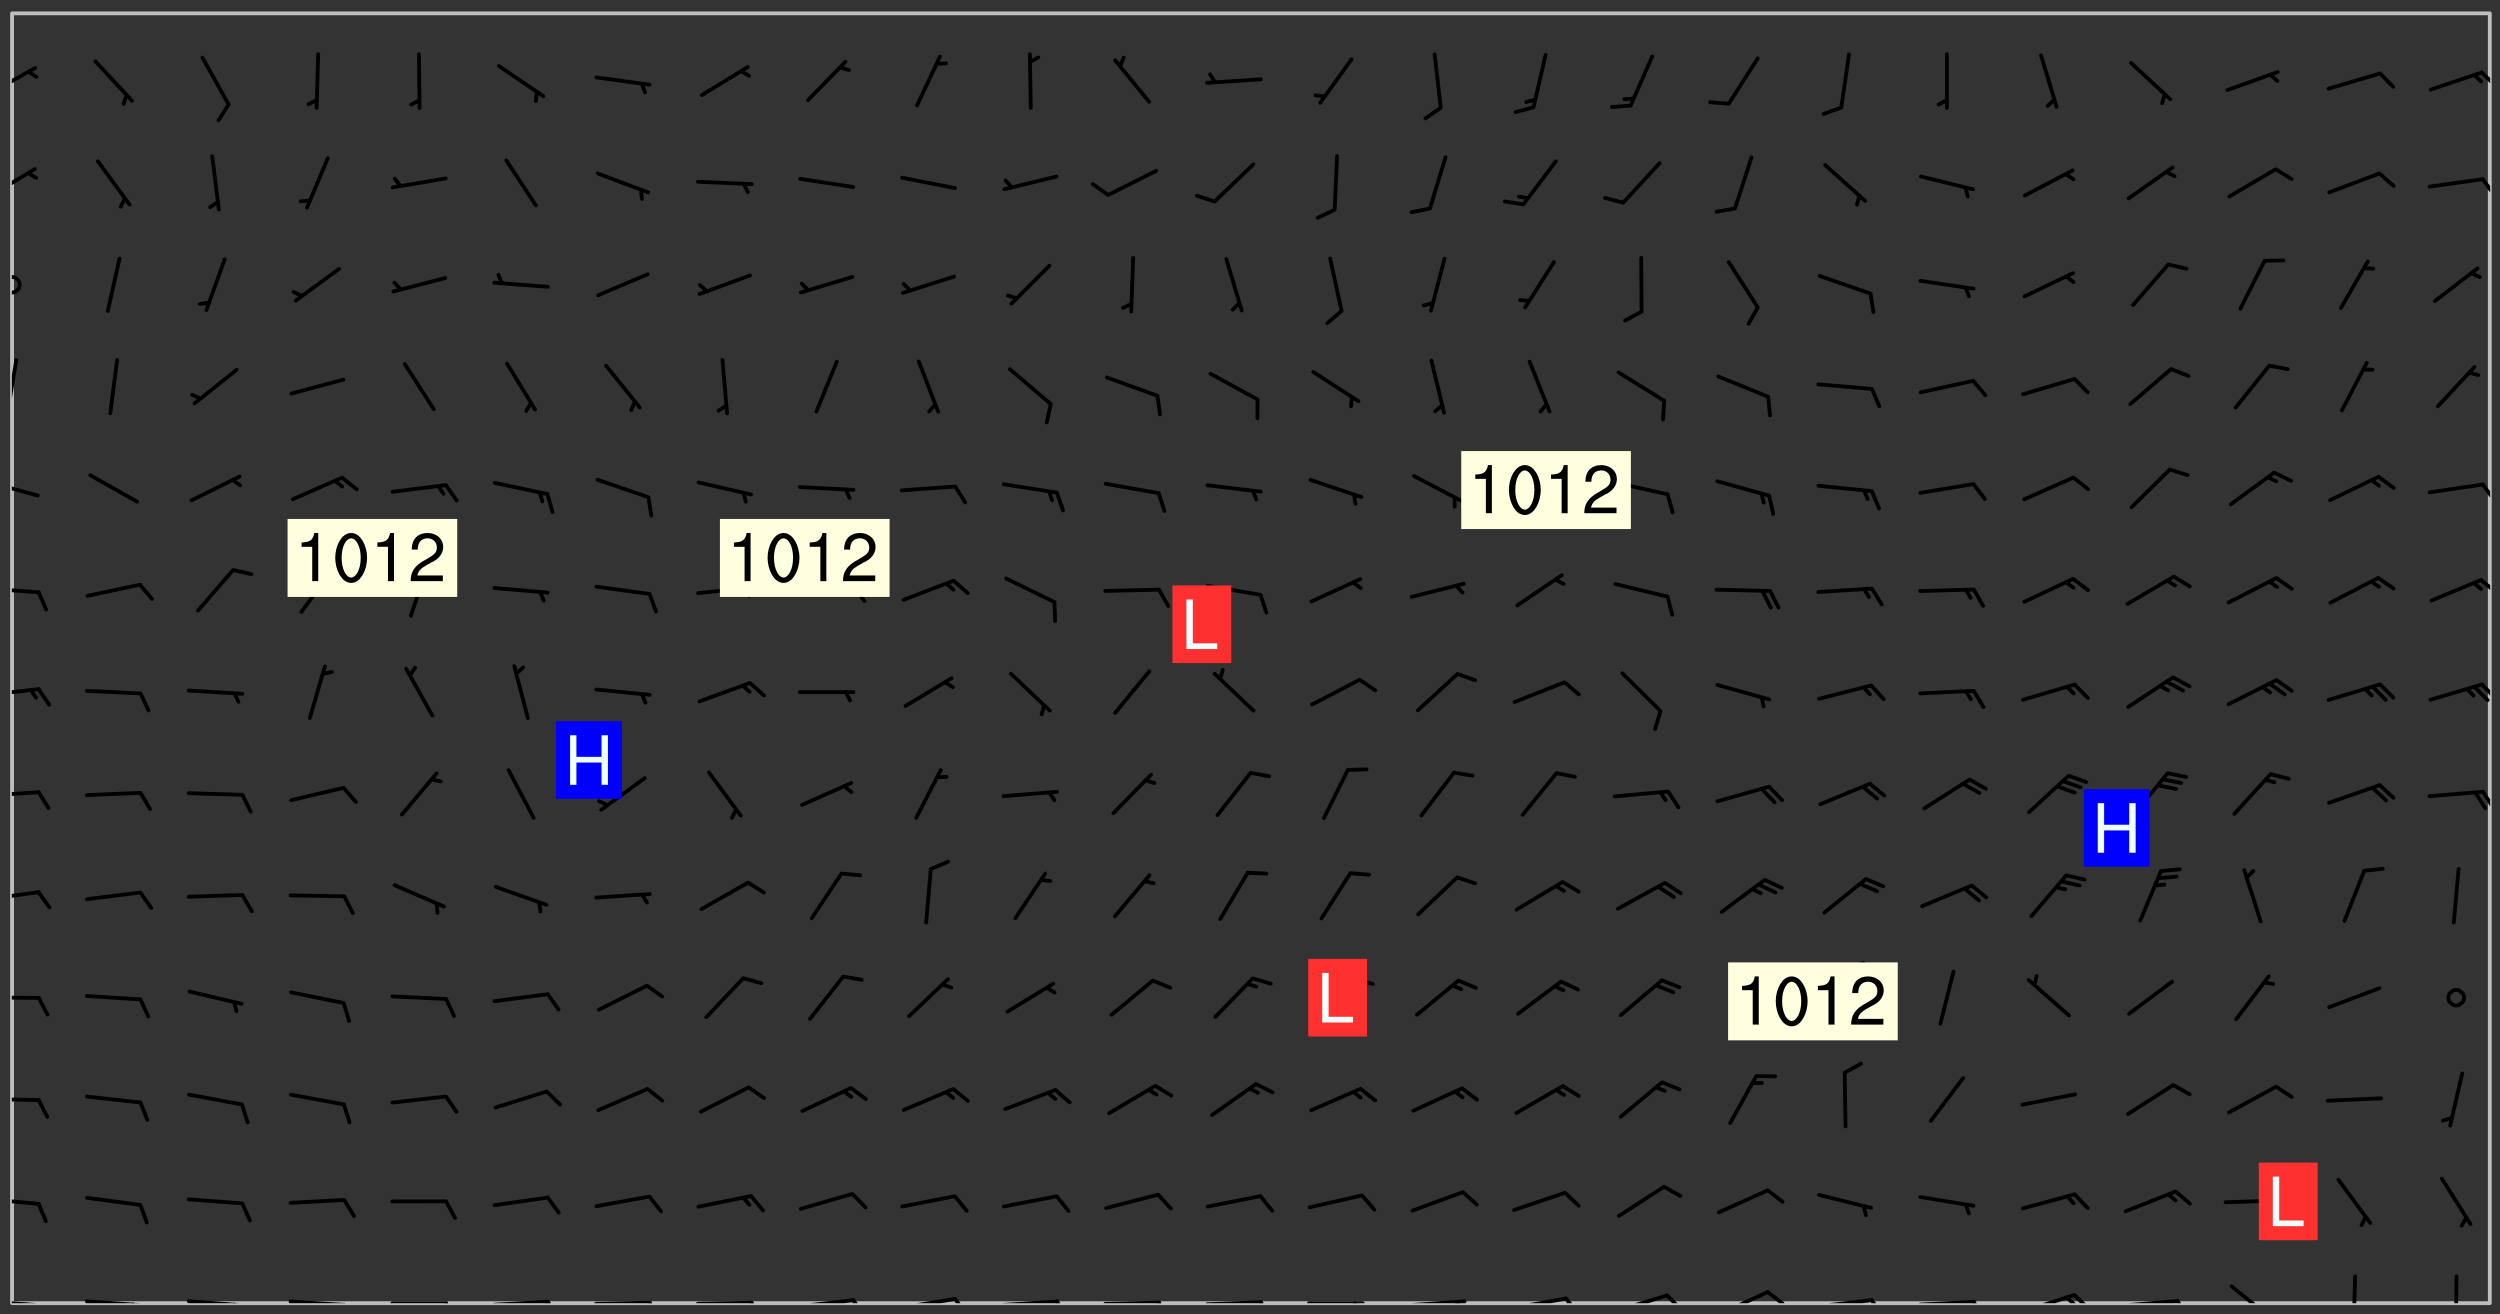 <svg xmlns="http://www.w3.org/2000/svg" role="img" xmlns:xlink="http://www.w3.org/1999/xlink" viewBox="142.45 309.95 326.84 171.84"><rect x="142.45" y="309.95" width="326.84" height="171.84" fill="#333333" stroke="none"/><defs><clipPath id="clip2"><path d="M 144 311.672 L 468 311.672 L 468 480.328 L 144 480.328 Z M 144 311.672"/></clipPath><clipPath id="clip3"><path d="M 144 479 L 148 479 L 148 480.328 L 144 480.328 Z M 144 479"/></clipPath><clipPath id="clip4"><path d="M 147 480 L 149 480 L 149 480.328 L 147 480.328 Z M 147 480"/></clipPath><clipPath id="clip5"><path d="M 153 479 L 162 479 L 162 480.328 L 153 480.328 Z M 153 479"/></clipPath><clipPath id="clip6"><path d="M 160 480 L 163 480 L 163 480.328 L 160 480.328 Z M 160 480"/></clipPath><clipPath id="clip7"><path d="M 159 480 L 161 480 L 161 480.328 L 159 480.328 Z M 159 480"/></clipPath><clipPath id="clip8"><path d="M 166 479 L 175 479 L 175 480.328 L 166 480.328 Z M 166 479"/></clipPath><clipPath id="clip9"><path d="M 173 480 L 176 480 L 176 480.328 L 173 480.328 Z M 173 480"/></clipPath><clipPath id="clip10"><path d="M 172 480 L 174 480 L 174 480.328 L 172 480.328 Z M 172 480"/></clipPath><clipPath id="clip11"><path d="M 180 479 L 188 479 L 188 480.328 L 180 480.328 Z M 180 479"/></clipPath><clipPath id="clip12"><path d="M 187 480 L 189 480 L 189 480.328 L 187 480.328 Z M 187 480"/></clipPath><clipPath id="clip13"><path d="M 193 480 L 202 480 L 202 480.328 L 193 480.328 Z M 193 480"/></clipPath><clipPath id="clip14"><path d="M 200 480 L 203 480 L 203 480.328 L 200 480.328 Z M 200 480"/></clipPath><clipPath id="clip15"><path d="M 206 479 L 215 479 L 215 480.328 L 206 480.328 Z M 206 479"/></clipPath><clipPath id="clip16"><path d="M 213 479 L 216 479 L 216 480.328 L 213 480.328 Z M 213 479"/></clipPath><clipPath id="clip17"><path d="M 220 480 L 228 480 L 228 480.328 L 220 480.328 Z M 220 480"/></clipPath><clipPath id="clip18"><path d="M 227 480 L 229 480 L 229 480.328 L 227 480.328 Z M 227 480"/></clipPath><clipPath id="clip19"><path d="M 233 480 L 241 480 L 241 480.328 L 233 480.328 Z M 233 480"/></clipPath><clipPath id="clip20"><path d="M 240 480 L 243 480 L 243 480.328 L 240 480.328 Z M 240 480"/></clipPath><clipPath id="clip21"><path d="M 246 479 L 255 479 L 255 480.328 L 246 480.328 Z M 246 479"/></clipPath><clipPath id="clip22"><path d="M 253 479 L 256 479 L 256 480.328 L 253 480.328 Z M 253 479"/></clipPath><clipPath id="clip23"><path d="M 260 479 L 268 479 L 268 480.328 L 260 480.328 Z M 260 479"/></clipPath><clipPath id="clip24"><path d="M 267 479 L 270 479 L 270 480.328 L 267 480.328 Z M 267 479"/></clipPath><clipPath id="clip25"><path d="M 273 479 L 281 479 L 281 480.328 L 273 480.328 Z M 273 479"/></clipPath><clipPath id="clip26"><path d="M 280 479 L 283 479 L 283 480.328 L 280 480.328 Z M 280 479"/></clipPath><clipPath id="clip27"><path d="M 286 480 L 295 480 L 295 480.328 L 286 480.328 Z M 286 480"/></clipPath><clipPath id="clip28"><path d="M 293 480 L 296 480 L 296 480.328 L 293 480.328 Z M 293 480"/></clipPath><clipPath id="clip29"><path d="M 300 479 L 308 479 L 308 480.328 L 300 480.328 Z M 300 479"/></clipPath><clipPath id="clip30"><path d="M 307 479 L 309 479 L 309 480.328 L 307 480.328 Z M 307 479"/></clipPath><clipPath id="clip31"><path d="M 313 480 L 321 480 L 321 480.328 L 313 480.328 Z M 313 480"/></clipPath><clipPath id="clip32"><path d="M 319 480 L 321 480 L 321 480.328 L 319 480.328 Z M 319 480"/></clipPath><clipPath id="clip33"><path d="M 326 479 L 335 479 L 335 480.328 L 326 480.328 Z M 326 479"/></clipPath><clipPath id="clip34"><path d="M 332 479 L 334 479 L 334 480.328 L 332 480.328 Z M 332 479"/></clipPath><clipPath id="clip35"><path d="M 340 479 L 348 479 L 348 480.328 L 340 480.328 Z M 340 479"/></clipPath><clipPath id="clip36"><path d="M 346 479 L 349 479 L 349 480.328 L 346 480.328 Z M 346 479"/></clipPath><clipPath id="clip37"><path d="M 353 479 L 361 479 L 361 480.328 L 353 480.328 Z M 353 479"/></clipPath><clipPath id="clip38"><path d="M 360 479 L 363 479 L 363 480.328 L 360 480.328 Z M 360 479"/></clipPath><clipPath id="clip39"><path d="M 366 478 L 374 478 L 374 480.328 L 366 480.328 Z M 366 478"/></clipPath><clipPath id="clip40"><path d="M 373 478 L 376 478 L 376 480.328 L 373 480.328 Z M 373 478"/></clipPath><clipPath id="clip41"><path d="M 379 479 L 388 479 L 388 480.328 L 379 480.328 Z M 379 479"/></clipPath><clipPath id="clip42"><path d="M 386 479 L 389 479 L 389 480.328 L 386 480.328 Z M 386 479"/></clipPath><clipPath id="clip43"><path d="M 393 479 L 401 479 L 401 480.328 L 393 480.328 Z M 393 479"/></clipPath><clipPath id="clip44"><path d="M 400 479 L 403 479 L 403 480.328 L 400 480.328 Z M 400 479"/></clipPath><clipPath id="clip45"><path d="M 406 479 L 414 479 L 414 480.328 L 406 480.328 Z M 406 479"/></clipPath><clipPath id="clip46"><path d="M 413 479 L 416 479 L 416 480.328 L 413 480.328 Z M 413 479"/></clipPath><clipPath id="clip47"><path d="M 412 479 L 414 479 L 414 480.328 L 412 480.328 Z M 412 479"/></clipPath><clipPath id="clip48"><path d="M 419 479 L 428 479 L 428 480.328 L 419 480.328 Z M 419 479"/></clipPath><clipPath id="clip49"><path d="M 426 479 L 429 479 L 429 480.328 L 426 480.328 Z M 426 479"/></clipPath><clipPath id="clip50"><path d="M 433 477 L 440 477 L 440 480.328 L 433 480.328 Z M 433 477"/></clipPath><clipPath id="clip51"><path d="M 449 476 L 451 476 L 451 480.328 L 449 480.328 Z M 449 476"/></clipPath><clipPath id="clip52"><path d="M 463 476 L 464 476 L 464 480.328 L 463 480.328 Z M 463 476"/></clipPath><clipPath id="clip53"><path d="M 144 466 L 148 466 L 148 468 L 144 468 Z M 144 466"/></clipPath><clipPath id="clip54"><path d="M 144 453 L 148 453 L 148 455 L 144 455 Z M 144 453"/></clipPath><clipPath id="clip55"><path d="M 144 440 L 148 440 L 148 441 L 144 441 Z M 144 440"/></clipPath><clipPath id="clip56"><path d="M 144 426 L 148 426 L 148 428 L 144 428 Z M 144 426"/></clipPath><clipPath id="clip57"><path d="M 144 413 L 148 413 L 148 415 L 144 415 Z M 144 413"/></clipPath><clipPath id="clip58"><path d="M 466 413 L 468 413 L 468 416 L 466 416 Z M 466 413"/></clipPath><clipPath id="clip59"><path d="M 144 399 L 148 399 L 148 402 L 144 402 Z M 144 399"/></clipPath><clipPath id="clip60"><path d="M 466 399 L 468 399 L 468 402 L 466 402 Z M 466 399"/></clipPath><clipPath id="clip61"><path d="M 144 386 L 148 386 L 148 388 L 144 388 Z M 144 386"/></clipPath><clipPath id="clip62"><path d="M 466 385 L 468 385 L 468 388 L 466 388 Z M 466 385"/></clipPath><clipPath id="clip63"><path d="M 144 372 L 148 372 L 148 375 L 144 375 Z M 144 372"/></clipPath><clipPath id="clip64"><path d="M 466 373 L 468 373 L 468 376 L 466 376 Z M 466 373"/></clipPath><clipPath id="clip65"><path d="M 144 356 L 145 356 L 145 365 L 144 365 Z M 144 356"/></clipPath><clipPath id="clip66"><path d="M 144 345 L 146 345 L 146 349 L 144 349 Z M 144 345"/></clipPath><clipPath id="clip67"><path d="M 144 331 L 148 331 L 148 336 L 144 336 Z M 144 331"/></clipPath><clipPath id="clip68"><path d="M 466 333 L 468 333 L 468 336 L 466 336 Z M 466 333"/></clipPath><clipPath id="clip69"><path d="M 144 318 L 148 318 L 148 323 L 144 323 Z M 144 318"/></clipPath><clipPath id="clip70"><path d="M 466 319 L 468 319 L 468 322 L 466 322 Z M 466 319"/></clipPath><g id="surface279" clip-path="url(#clip1)"><path fill="#fff" fill-opacity="0" fill-rule="evenodd" d="M 0 0 L 1000 0 L 1000 1000 L 0 1000 Z M 0 0"/><path fill="#d3d3d3" fill-opacity="0" fill-rule="evenodd" d="M162.152 355.867L161.918 356.16 161.977 356.395 162.094 356.566 162.27 356.801 162.562 357.148 162.676 357.207 162.793 357.035 162.852 356.801 163.027 356.625 163.492 356.449 164.191 356.449 164.426 356.742 164.715 357.559 164.773 357.734 164.949 357.965 165.301 358.199 166 358.898 166.172 359.074 166.406 359.422 166.641 359.832 166.93 360.414 167.34 360.879 167.57 361.113 167.805 361.289 167.922 361.52 168.098 361.812 168.27 362.977 168.27 363.211 168.328 363.5 168.387 363.617 168.504 363.734 168.852 364.145 168.969 364.316 169.145 364.492 169.32 364.727 169.438 364.898 169.609 365.25 169.668 365.484 169.902 365.891 170.137 365.832 169.961 366.008 169.902 366.938 169.32 366.938 169.086 366.824 168.738 366.938 168.621 367.055 168.562 367.348 168.504 367.523 168.387 367.695 167.922 367.988 167.863 368.223 167.805 368.336 167.805 368.98 167.863 369.152 167.863 369.562 167.922 369.621 167.922 370.027 167.98 370.434 168.098 370.609 168.156 370.668 168.387 371.309 168.328 371.602 168.328 372.301 168.27 372.883 168.27 373.117 168.211 373.348 168.156 373.699 168.156 375.621 168.211 375.738 168.637 375.738 168.27 375.855 168.246 376.207 169.137 377.375 170.879 377.914 172.219 378.273 172.219 378.812 172.309 379.621 172.844 380.336 174.363 380.605 175.254 380.52 175.344 381.684 175.879 381.863 177.039 381.684 179.094 380.699 180.254 380.336 182.133 380.16 183.828 379.98 183.648 380.699 182.133 380.785 180.883 380.875 180.078 381.145 179.004 381.953 179.273 382.672 179.809 383.57 179.629 384.195 179.363 385.004 179.629 386.082 180.254 386.98 181.059 387.16 182.309 386.98 182.043 387.703 182.141 388.207 182.195 388.5 182.195 388.672 182.254 388.965 182.254 389.371 182.43 389.488 182.781 389.605 183.188 389.605 183.48 389.43 183.594 389.312 183.652 389.195 183.77 388.965 183.828 388.789 184.18 388.324 184.41 388.148 184.586 388.09 184.762 388.148 184.82 388.324 184.938 389.312 184.992 389.781 185.051 389.953 185.168 390.188 185.344 390.246 186.16 390.305 186.449 390.305 186.566 390.539 186.625 390.945 186.684 391.297 186.684 392.402 186.801 392.695 186.918 393.043 187.207 393.742 187.383 394.094 187.965 394.848 188.316 395.023 188.488 395.082 188.957 395.316 189.598 395.781 189.945 396.016 190.238 396.191 190.531 396.246 190.762 396.309 191.578 396.656 191.871 396.832 191.984 397.004 192.336 397.355 192.453 397.531 192.977 398.172 192.977 398.461 193.035 398.812 193.035 399.16 193.094 399.512 193.152 399.801 193.27 399.859 193.441 399.918 193.617 399.918 194.199 400.152 194.375 400.27 194.551 400.559 194.727 400.793 194.84 401.027 195.133 401.258 195.25 401.375 195.25 401.785 195.309 401.84 195.598 402.074 195.832 402.191 195.891 402.309 196.008 402.48 196.066 402.598 196.297 402.832 196.355 403.008 196.59 403.066 196.707 403.125 196.59 403.238 196.531 403.355 196.531 403.473 196.414 403.766 196.297 404.055 196.297 404.637 196.473 404.754 196.59 404.812 196.648 404.93 196.766 405.047 196.879 405.105 197.055 405.453 197.113 405.805 197.172 406.211 197.172 406.387 197.113 406.562 196.996 407.262 196.996 407.434 197.113 407.609 197.406 407.902 197.812 407.902 197.988 408.02 198.105 408.191 198.223 408.484 198.223 408.719 197.695 408.719 197.465 408.484 197.23 408.484 197.055 408.543 196.996 409.242 197.055 409.59 197.172 409.766 197.348 410.176 197.465 410.406 197.754 410.875 197.93 410.93 198.453 410.93 198.688 410.988 199.445 411.629 199.504 411.922 199.504 412.156 199.562 412.215 199.793 412.562 199.793 412.914 199.676 413.086 199.676 413.379 199.969 413.668 200.262 413.844 200.434 413.902 200.727 414.078 201.02 414.195 201.602 414.602 201.891 414.836 202.184 415.012 202.402 415.172 202.418 415.184 202.648 415.359 203.289 415.883 203.465 416.117 203.582 416.293 203.758 416.469 203.871 416.641 203.871 417.281 203.988 417.457 204.457 417.574 205.039 417.691 205.273 417.75 205.504 417.863 205.797 417.98 205.91 418.039 206.496 418.391 206.785 418.562 206.961 418.625 207.137 418.68 207.312 418.738 208.012 419.09 208.301 419.266 208.535 419.32 208.824 419.496 209.059 419.613 209.699 420.02 209.992 420.137 210.164 420.195 210.398 420.254 210.809 420.312 211.039 420.371 211.273 420.488 211.332 420.66 210.922 420.836 211.391 420.895 211.449 421.188 211.562 421.422 211.738 421.477 211.973 421.535 212.148 421.594 212.555 421.711 213.195 421.945 213.312 422.117 213.371 422.352 213.371 422.527 213.312 422.645 213.254 423.051 213.488 423.285 213.605 423.344 213.953 423.461 214.594 423.691 214.77 423.809 215.059 423.926 215.234 424.102 215.469 424.566 216.051 425.672 216.227 425.848 216.574 426.023 216.75 426.141 217.102 426.258 218.148 426.781 218.383 426.84 218.848 426.953 219.141 427.012 219.605 427.188 220.363 427.77 220.598 428.004 220.945 428.469 221.121 428.645 221.41 428.879 222.227 429.578 222.52 429.754 222.809 430.043 223.102 430.219 223.395 430.508 224.09 431.148 224.266 431.324 224.559 431.559 224.848 431.793 225.316 432.082 225.957 432.664 226.305 432.898 226.539 433.191 226.887 433.539 227.238 434.004 228.172 434.996 228.52 435.402 228.637 435.578 228.871 435.637 228.984 435.754 229.629 435.93 229.859 436.043 230.094 436.102 230.387 436.277 230.617 436.395 231.551 437.094 231.957 437.5 232.191 437.676 232.598 437.852 232.832 437.969 233.648 438.316 233.996 438.551 234.23 438.668 234.523 438.957 234.754 439.074 235.512 439.426 235.863 439.598 236.094 439.656 236.387 439.773 236.621 439.832 237.492 440.008 238.309 440.008 238.777 440.238 238.949 440.297 239.824 440.996 240.289 441.113 240.582 441.172 240.758 441.23 240.988 441.289 241.457 441.348 241.805 441.406 242.156 441.465 242.562 441.523 242.855 441.523 243.027 441.582 243.027 441.812 243.203 441.988 243.496 441.988 243.844 442.047 244.195 442.105 244.895 442.223 245.535 442.223 246 441.988 246.293 441.812 246.465 441.695 246.875 441.523 247.164 441.348 248.098 440.883 248.566 440.59 249.09 440.297 249.555 440.125 250.02 439.949 251.07 439.484 251.359 439.367 251.77 439.25 252.059 439.133 252.586 438.957 254.102 438.258 254.684 437.91 254.973 437.852 255.266 437.793 255.613 437.676 256.488 437.445 256.84 437.328 256.953 437.328 257.188 437.27 258.062 437.035 258.297 436.977 259.109 436.977 259.461 436.918 260.277 436.801 260.449 436.742 260.801 436.688 261.094 436.629 261.324 436.57 262.141 436.395 262.316 436.336 262.664 436.336 262.898 436.277 263.363 436.16 264.121 435.988 264.355 435.93 264.703 435.93 265.113 435.812 265.402 435.754 266.688 435.695 266.977 435.695 267.387 435.637 267.617 435.578 267.793 435.578 268.668 435.461 269.074 435.461 269.484 435.344 269.832 435.344 270.184 435.23 271.055 435.172 272.805 435.172 273.852 435.461 274.262 435.578 274.551 435.695 274.902 435.812 275.191 435.93 276.242 436.102 276.531 436.16 276.824 436.16 277.117 436.219 277.289 436.277 277.699 436.336 277.871 436.395 277.988 436.453 278.105 436.453 278.223 436.512 278.574 436.57 278.688 436.57 279.098 436.637 281.02 437.031 282.945 437.426 284.465 437.875 286.16 438.594 288.305 439.398 289.91 438.68 291.34 437.875 292.5 436.797 293.75 436.348 296.785 435.629 298.66 435.27 300.805 433.922 303.039 432.668 305.539 431.41 307.234 430.961 309.02 430.781 310.18 430.512 310.805 431.051 312.145 430.781 312.859 429.793 313.844 428.449 314.289 428.27 315.094 427.91 316.969 427.371 318.754 426.922 320.004 426.652 321.164 426.562 322.863 426.473 324.824 426.203 326.074 426.113 326.613 426.113 327.238 426.023 328.129 426.023 330.273 425.844 332.684 425.664 335.273 425.574 336.969 425.754 338.578 425.844 340.008 426.203 341.168 426.922 343.043 427.91 344.203 429.438 344.469 430.152 345.098 430.242 345.453 431.141 345.988 431.68 346.523 433.207 347.598 433.566 348.133 433.566 347.328 434.102 347.418 435.809 348.133 438.504 349.023 439.309 349.918 440.297 350.633 441.555 352.418 442.094 353.938 441.914 354.293 443.258 355.902 442.453 356.883 441.914 357.152 442.184 357.469 441.969 357.688 441.824 358.488 442.273 358.938 441.914 359.293 441.914 359.828 441.645 360.367 440.926 360.902 440.656 361.527 439.668 362.688 440.117 363.527 440.488 364.922 441.105 366.617 440.926 368.223 440.926 370.008 441.016 370.188 439.309 370.723 437.965 371.527 438.234 372.02 439.082 372.422 439.488 372.332 440.027 372.332 440.387 373.047 440.836 373.758 440.566 375.188 440.566 375.547 441.555 375.992 442.812 376.707 444.156 377.957 444.785 379.652 445.414 380.367 445.234 380.547 444.695 381.527 444.605 381.977 444.965 382.062 446.223 381.797 446.852 381.262 447.031 381.262 447.57 381.977 448.555 382.242 449.094 383.227 450.082 384.027 451.16 383.762 451.52 383.672 452.418 383.047 454.75 382.691 456.816 382.602 458.609 382.422 459.328 382.332 459.867 382.332 461.305 381.352 463.188 380.992 464.895 380.457 465.793 379.652 466.961 379.387 467.5 381.441 468.754 381.527 469.113 381.172 469.652 381.082 469.473 381.082 470.281 381.172 471.719 380.727 472.434 379.652 472.527 379.387 473.242 379.922 474.141 380.727 474.859 381.887 475.668 383.227 475.938 383.672 476.297 383.316 476.746 381.527 476.656 380.277 476.207 379.562 475.488 378.938 475.398 378.762 478.988 378.574 480.297 467.934 480.297 467.934 311.703 412.664 311.703 412.664 360.785 413.426 360.91 416.715 361.453 418.738 364.289 418.738 367.043 421.09 367.375 423.438 367.707 427.488 367.707 426.109 371.867 424.086 372.574 422.062 373.277 421.52 373.621 418.926 375.238 418.738 375.355 416.715 373.277 415.984 370.535 413.312 368.457 411.938 364.957 411.871 364.875 409.914 362.203 412.664 360.785 412.664 311.703 294.422 311.703 294.422 403.117 294.539 403.148 294.672 403.16 294.746 403.234 294.852 403.281 294.941 403.34 295.027 403.398 295.117 403.457 295.414 403.754 295.473 403.844 295.504 403.961 295.531 404.078 295.547 404.215 295.516 404.332 295.457 404.422 295.398 404.508 295.355 404.613 295.309 404.715 295.281 404.836 295.281 404.98 295.457 405.25 295.605 405.398 295.68 405.484 295.754 405.559 295.797 405.664 295.859 405.754 295.918 405.84 295.961 405.945 296.02 406.035 296.066 406.137 296.109 406.242 296.168 406.328 296.285 406.508 296.359 406.582 296.422 406.668 296.48 406.758 296.523 406.863 296.582 406.953 296.641 407.039 296.703 407.129 296.762 407.219 296.805 407.32 296.922 407.5 296.996 407.574 297.055 407.66 297.129 407.734 297.219 407.793 297.324 407.84 297.473 407.84 297.605 407.824 297.738 407.84 297.84 407.793 297.914 407.719 297.961 407.617 297.945 407.484 297.945 407.336 297.898 407.23 297.871 407.113 297.824 407.012 297.797 406.891 297.754 406.789 297.691 406.699 297.648 406.598 297.605 406.492 297.574 406.375 297.559 406.242 297.547 406.105 297.633 406.047 297.691 405.961 297.812 405.93 297.855 406.035 297.871 406.168 297.871 406.285 297.93 406.387 297.988 406.477 298.078 406.535 298.227 406.684 298.285 406.773 298.328 406.879 298.316 406.98 298.402 407.039 298.508 407.086 298.594 407.145 298.684 407.203 298.758 407.277 298.641 407.305 298.535 407.352 298.449 407.41 298.375 407.484 298.316 407.574 298.254 407.66 298.227 407.781 298.18 407.883 298.137 407.988 298.105 408.105 298.094 408.238 298.078 408.371 298.078 408.52 298.105 408.637 298.152 408.742 298.195 408.844 298.254 408.934 298.328 409.008 298.418 409.066 298.492 409.141 298.582 409.199 298.641 409.289 298.684 409.395 298.73 409.496 298.848 409.527 298.98 409.543 299.129 409.543 299.246 409.512 299.352 409.555 299.395 409.66 299.441 409.762 299.469 409.883 299.5 410 299.527 410.117 299.559 410.238 299.586 410.355 299.691 410.398 299.793 410.445 299.926 410.43 300.074 410.578 300.137 410.664 300.211 410.738 300.281 410.812 300.371 410.875 300.477 410.918 300.578 410.961 300.695 410.992 300.832 411.008 300.949 410.977 301.023 410.902 301.051 410.785 301.039 410.652 301.008 410.531 300.98 410.414 301.023 410.309 301.141 410.309 301.23 410.371 301.348 410.398 301.496 410.398 301.629 410.414 301.777 410.414 301.91 410.43 302.043 410.414 302.191 410.414 302.324 410.398 302.457 410.387 302.594 410.398 302.711 410.371 302.844 410.355 303.035 410.297 302.977 410.473 302.961 410.605 302.934 410.727 302.918 410.859 302.859 410.945 302.727 410.961 302.621 411.008 302.516 411.051 302.398 411.082 302.281 411.109 302.016 411.141 301.867 411.141 301.734 411.156 301.66 411.23 301.719 411.316 301.867 411.465 301.984 411.645 302.059 411.715 302.148 411.777 302.238 411.836 302.324 411.895 302.414 411.953 302.516 411.996 302.621 412.059 302.727 412.102 302.812 412.16 302.918 412.207 303.02 412.25 303.199 412.367 303.258 412.457 303.215 412.559 303.168 412.664 303.184 412.797 303.406 413.02 303.465 413.109 303.508 413.211 303.539 413.332 303.582 413.434 303.598 413.566 303.629 413.684 303.641 413.82 303.672 413.938 303.82 414.086 303.922 414.129 304.027 414.172 304.145 414.203 304.277 414.219 304.414 414.234 304.531 414.234 304.648 414.203 304.738 414.145 304.781 414.039 304.828 413.938 304.871 413.832 304.902 413.715 304.914 413.582 304.914 413.434 304.902 413.301 304.887 413.168 304.855 413.051 304.812 412.945 304.766 412.84 304.723 412.738 304.68 412.633 304.664 412.5 304.68 412.367 304.707 412.25 304.738 412.133 304.766 412.012 304.812 411.91 304.902 411.852 304.988 411.789 305.062 411.715 305.152 411.656 305.375 411.434 305.434 411.348 305.508 411.273 305.625 411.094 305.684 411.008 305.684 410.859 305.609 410.785 305.508 410.738 305.402 410.695 305.301 410.652 305.242 410.562 305.195 410.457 305.168 410.34 305.258 410.281 305.375 410.25 305.477 410.207 305.656 410.09 305.805 409.941 305.816 409.809 305.805 409.703 305.715 409.645 305.582 409.66 305.434 409.66 305.301 409.676 305.168 409.66 305.047 409.629 304.961 409.57 304.887 409.496 304.828 409.406 304.766 409.32 304.648 409.141 304.59 409.055 304.621 408.934 304.707 408.875 304.828 408.844 304.887 408.758 304.887 408.637 304.855 408.52 304.797 408.43 304.738 408.344 304.691 408.238 304.664 408.121 304.648 407.988 304.707 407.898 304.781 407.824 304.871 407.766 304.988 407.586 305.062 407.512 305.121 407.426 305.27 407.277 305.391 407.246 305.523 407.23 305.656 407.246 305.73 407.32 305.773 407.426 305.789 407.559 305.758 407.676 305.641 407.707 305.508 407.719 305.359 407.867 305.316 407.973 305.27 408.074 305.242 408.195 305.211 408.312 305.211 408.461 305.242 408.578 305.285 408.684 305.344 408.773 305.418 408.844 305.492 408.918 305.609 408.949 305.73 408.977 305.848 408.949 305.98 408.934 306.098 408.934 306.188 408.992 306.262 409.066 306.309 409.172 306.367 409.258 306.469 409.305 306.602 409.32 306.707 409.363 306.793 409.422 306.781 409.527 306.707 409.602 306.527 409.719 306.469 409.809 306.379 409.867 306.309 409.941 306.234 410.016 306.172 410.105 306.145 410.223 306.129 410.355 306.145 410.488 306.129 410.621 306.129 410.77 306.145 410.902 306.172 411.02 306.203 411.141 306.277 411.215 306.367 411.273 306.453 411.332 306.543 411.391 306.66 411.422 306.66 411.508 306.559 411.555 306.469 411.613 306.203 411.645 306.086 411.672 305.938 411.672 305.832 411.715 305.73 411.762 305.672 411.852 305.609 412.086 305.598 412.219 305.566 412.34 305.551 412.473 305.551 412.766 305.539 412.898 305.551 413.035 305.566 413.168 305.699 413.184 305.832 413.195 305.953 413.227 306.039 413.285 306.113 413.359 306.16 413.465 306.203 413.566 306.219 413.699 306.219 414.145 306.203 414.277 306.203 414.723 306.234 414.988 306.262 415.105 306.277 415.238 306.309 415.355 306.395 415.566 306.426 415.832 306.426 415.98 306.395 416.098 306.367 416.215 306.336 416.336 306.309 416.453 306.277 416.57 306.246 416.691 306.234 416.824 306.219 416.957 306.309 417.016 306.426 416.984 306.527 417 306.574 417.105 306.543 417.371 306.543 417.812 306.5 417.918 306.453 418.023 306.41 418.125 306.367 418.23 306.309 418.316 306.277 418.438 306.234 418.555 306.203 418.672 306.188 418.805 306.203 418.938 306.262 419.027 306.367 419.074 306.453 419.133 306.512 419.219 306.5 419.355 306.469 419.473 306.426 419.574 306.426 420.02 306.41 420.152 306.41 420.301 306.379 420.418 306.336 420.523 306.309 420.641 306.262 420.746 306.219 420.848 306.188 420.969 306.16 421.086 306.129 421.219 306.098 421.336 306.07 421.453 306.027 421.559 305.996 421.676 305.965 421.797 305.953 421.93 305.938 422.062 305.938 422.359 305.965 422.477 305.965 422.625 306.012 423.023 306.039 423.141 306.098 423.23 306.219 423.262 306.367 423.262 306.5 423.246 306.559 423.336 306.559 423.453 306.5 423.543 306.41 423.602 306.309 423.645 306.203 423.691 306.113 423.75 306.027 423.809 305.891 423.824 305.773 423.793 305.641 423.777 305.539 423.824 305.477 423.91 305.465 424.047 305.449 424.18 305.418 424.297 305.391 424.414 305.375 424.547 305.344 424.668 305.344 424.965 305.359 425.098 305.391 425.215 305.391 425.363 305.402 425.496 305.402 425.645 305.375 425.762 305.328 425.863 305.301 425.984 305.27 426.102 305.211 426.191 305.137 426.266 305.035 426.309 304.93 426.355 304.812 426.383 304.691 426.414 304.59 426.367 304.648 426.281 304.754 426.234 304.781 426.117 304.812 426 304.84 425.879 304.871 425.762 304.871 425.613 304.887 425.48 304.855 425.363 304.812 425.258 304.707 425.273 304.633 425.348 304.531 425.391 304.441 425.453 304.367 425.527 304.324 425.629 304.309 425.762 304.277 425.879 304.25 426 304.219 426.117 304.191 426.234 304.16 426.355 304.133 426.473 304.102 426.59 304.059 426.695 303.969 426.754 303.879 426.754 303.762 426.723 303.73 426.637 303.746 426.5 303.715 426.383 303.715 426.234 303.703 426.102 303.703 425.953 303.641 425.719 303.613 425.598 303.57 425.496 303.523 425.391 303.465 425.305 303.406 425.215 303.363 425.109 303.301 425.023 303.152 424.875 303.082 424.801 302.977 424.754 302.871 424.711 302.77 424.668 302.473 424.371 302.383 424.297 302.297 424.238 302.191 424.195 302.102 424.133 302.016 424.074 301.91 424.031 301.82 423.973 301.734 423.91 301.66 423.84 301.555 423.793 301.469 423.734 301.363 423.691 301.273 423.629 301.172 423.586 301.066 423.543 300.98 423.484 300.875 423.438 300.77 423.395 300.668 423.348 300.578 423.289 300.477 423.246 300.371 423.203 300.281 423.141 300.164 423.113 300.031 423.098 299.898 423.113 299.75 423.113 299.617 423.129 299.5 423.098 299.41 423.039 299.336 422.965 299.246 422.906 299.145 422.859 298.996 422.859 298.875 422.832 298.773 422.789 298.699 422.715 298.582 422.535 298.492 422.477 298.391 422.434 298.301 422.371 298.195 422.328 298.105 422.27 298.02 422.211 297.914 422.164 297.855 422.078 297.797 421.988 297.754 421.883 297.707 421.781 297.633 421.707 297.547 421.648 297.473 421.574 297.383 421.516 297.16 421.293 297.117 421.188 297.086 420.922 297.191 420.879 297.336 420.879 297.441 420.922 297.516 420.996 297.605 421.055 297.691 421.113 297.797 421.16 297.887 421.219 298.035 421.367 298.105 421.441 298.254 421.59 298.316 421.676 298.391 421.75 298.477 421.809 298.551 421.883 298.641 421.945 298.73 422.004 298.816 422.062 299.086 422.238 299.188 422.285 299.293 422.328 299.395 422.371 299.441 422.297 299.5 422.211 299.574 422.137 299.645 422.062 299.75 422.105 299.824 422.18 299.883 422.27 299.926 422.371 299.973 422.477 300.016 422.582 300.137 422.609 300.254 422.582 300.328 422.492 300.371 422.387 300.43 422.297 300.504 422.223 300.609 422.18 300.727 422.152 300.859 422.164 300.949 422.223 301.098 422.371 301.156 422.461 301.199 422.566 301.246 422.668 301.289 422.773 301.332 422.875 301.438 422.922 301.543 422.965 301.676 422.98 301.762 422.922 301.82 422.832 301.895 422.758 302 422.715 302.117 422.742 302.223 422.789 302.324 422.832 302.43 422.875 302.531 422.922 302.711 423.039 302.711 423.156 302.695 423.289 302.711 423.422 302.727 423.559 302.785 423.645 302.887 423.691 303.008 423.719 303.125 423.75 303.273 423.75 303.391 423.719 303.449 423.629 303.629 423.512 303.688 423.422 303.762 423.348 303.82 423.262 303.938 423.082 304.117 422.965 304.234 422.996 304.324 423.055 304.367 423.129 304.352 423.262 304.352 423.379 304.441 423.438 304.59 423.438 304.723 423.422 304.855 423.41 305.121 423.379 305.227 423.336 305.344 423.305 305.465 423.277 305.539 423.203 305.609 423.129 305.672 423.039 305.656 422.934 305.609 422.832 305.508 422.789 305.402 422.773 305.285 422.801 305.02 422.832 304.871 422.832 304.797 422.758 304.707 422.699 304.59 422.668 304.473 422.641 304.34 422.625 304.191 422.625 304.059 422.641 303.762 422.641 303.656 422.594 303.508 422.445 303.465 422.344 303.406 422.254 303.629 422.031 303.715 421.973 303.82 421.93 303.938 421.898 304.07 421.883 304.203 421.898 304.34 421.914 304.441 421.957 304.574 421.945 304.664 421.883 304.766 421.84 304.828 421.75 304.781 421.648 304.691 421.59 304.574 421.559 304.473 421.516 304.414 421.426 304.352 421.336 304.352 421.219 304.367 421.086 304.473 421.039 304.547 420.969 304.547 420.848 304.457 420.789 304.426 420.672 304.516 420.613 304.59 420.539 304.633 420.434 304.691 420.344 304.738 420.242 304.754 420.109 304.754 419.961 304.707 419.855 304.664 419.754 304.574 419.695 304.441 419.68 304.34 419.637 304.203 419.621 304.086 419.59 303.641 419.59 303.508 419.574 303.375 419.562 303.242 419.547 303.125 419.516 302.977 419.516 302.844 419.5 302.711 419.488 302.445 419.457 302.324 419.414 302.238 419.355 302.164 419.281 302.164 419.133 302.176 419 302.281 418.953 302.383 418.91 302.516 418.895 302.668 418.895 302.801 418.879 303.094 418.879 303.215 418.91 303.316 418.953 303.406 419.012 303.641 419.074 303.762 419.027 303.852 418.969 303.953 418.926 304.086 418.91 304.191 418.953 304.293 419 304.426 419.012 304.547 418.984 304.691 418.984 304.812 418.953 304.93 418.926 305.035 418.879 305.109 418.805 305.195 418.746 305.344 418.598 305.402 418.512 305.449 418.406 305.477 418.289 305.492 418.184 305.391 418.141 305.301 418.082 305.184 418.051 305.078 418.008 304.988 417.945 304.914 417.859 304.84 417.785 304.738 417.742 304.633 417.695 304.531 417.652 304.473 417.562 304.426 417.461 304.34 417.25 304.277 417.164 304.219 417.074 304.145 417 304.059 416.941 303.789 416.941 303.672 416.973 303.582 417.031 303.48 417.074 303.348 417.09 303.242 417.074 303.215 416.957 303.152 416.867 303.035 416.836 302.934 416.793 302.785 416.645 302.754 416.527 302.738 416.422 302.812 416.348 302.992 416.23 303.109 416.203 303.227 416.172 303.363 416.188 303.465 416.23 303.57 416.273 303.672 416.32 303.777 416.363 303.895 416.395 304.027 416.41 304.145 416.438 304.277 416.453 304.383 416.438 304.473 416.379 304.398 416.305 304.293 416.262 304.219 416.188 304.145 416.098 303.996 415.949 303.91 415.891 303.82 415.832 303.746 415.758 303.656 415.699 303.555 415.652 303.434 415.625 303.332 415.578 303.227 415.535 303.109 415.504 303.008 415.461 302.887 415.43 302.738 415.43 302.621 415.461 302.516 415.504 302.43 415.566 302.25 415.684 302.164 415.742 302.074 415.801 301.969 415.848 301.883 415.906 301.777 415.949 301.676 415.992 301.57 416.039 301.496 416.113 301.438 416.203 301.379 416.289 301.332 416.395 301.273 416.48 301.199 416.555 301.066 416.543 300.949 416.512 300.832 416.512 300.758 416.586 300.668 416.645 300.594 416.719 300.504 416.777 300.418 416.836 300.312 416.883 300.211 416.926 300.074 416.941 299.973 416.898 299.824 416.75 299.719 416.703 299.633 416.703 299.527 416.75 299.426 416.793 299.305 416.824 299.188 416.793 299.113 416.719 299.113 416.602 299.145 416.48 299.219 416.41 299.277 416.32 299.352 416.246 299.469 416.215 299.574 416.172 299.867 416.172 300 416.156 300.137 416.141 300.238 416.098 300.328 416.039 300.43 415.992 300.52 415.934 300.652 415.922 300.742 415.98 300.875 415.992 300.965 415.934 301.051 415.875 301.156 415.832 301.246 415.773 301.332 415.711 301.422 415.652 301.57 415.504 301.629 415.418 301.688 415.328 301.793 415.285 301.926 415.27 302.043 415.297 302.164 415.328 302.223 415.27 302.281 415.18 302.312 414.914 302.34 414.797 302.445 414.809 302.578 414.824 302.68 414.781 302.77 414.723 302.828 414.633 302.902 414.559 302.961 414.469 303.008 414.367 303.02 414.234 303.008 414.102 302.961 413.996 302.812 413.848 302.754 413.758 302.695 413.672 302.652 413.566 302.652 413.121 302.668 412.988 302.668 412.84 302.68 412.707 302.621 412.648 302.531 412.707 302.43 412.664 302.25 412.547 302.164 412.488 302.102 412.398 302.043 412.309 301.969 412.234 301.883 412.176 301.762 412.207 301.66 412.219 301.555 412.266 301.469 412.324 301.363 412.367 301.215 412.516 301.125 412.574 301.039 412.633 300.949 412.695 300.844 412.738 300.711 412.754 300.711 412.633 300.816 412.59 300.934 412.559 301.008 412.488 301.051 412.383 301.051 412.234 301.023 412.117 300.875 411.969 300.742 411.953 300.594 411.953 300.477 411.984 300.371 412.027 300.27 412.07 300.18 412.133 300.062 412.16 299.988 412.086 300 411.953 299.957 411.852 299.914 411.746 299.824 411.688 299.707 411.715 299.586 411.746 299.469 411.777 299.367 411.82 299.246 411.852 299.145 411.895 299.039 411.938 298.949 411.996 298.848 412.012 298.848 411.895 298.863 411.762 298.805 411.672 298.73 411.715 298.582 411.863 298.523 411.953 298.449 412.027 298.402 412.133 298.359 412.234 298.285 412.309 298.227 412.398 298.152 412.473 298.094 412.559 298.02 412.633 297.93 412.695 297.855 412.766 297.781 412.84 297.68 412.855 297.547 412.871 297.441 412.828 297.441 412.707 297.59 412.559 297.633 412.457 297.691 412.367 297.738 412.266 297.781 412.16 297.84 412.07 297.871 411.953 297.914 411.852 297.945 411.73 297.973 411.613 298.02 411.508 298.062 411.406 298.105 411.301 298.18 411.23 298.27 411.168 298.359 411.109 298.461 411.066 298.758 411.066 299.023 411.035 299.129 410.992 299.055 410.918 298.938 410.887 298.832 410.844 298.742 410.785 298.641 410.738 298.551 410.68 298.449 410.637 298.344 410.594 298.254 410.531 298.168 410.473 298.062 410.43 297.961 410.387 297.84 410.355 297.723 410.324 297.621 410.281 297.5 410.25 297.398 410.207 297.309 410.148 297.266 410.043 297.25 409.91 297.352 409.867 297.484 409.852 297.621 409.867 297.754 409.852 297.855 409.809 297.914 409.719 297.93 409.613 297.84 409.555 297.766 409.48 297.664 409.438 297.574 409.379 297.426 409.23 297.383 409.125 297.367 408.992 297.367 408.699 297.309 408.609 297.219 408.551 297.145 408.477 297.102 408.371 297.07 408.254 297.012 408.164 296.938 408.09 296.82 408.062 296.746 407.988 296.656 407.93 296.566 407.867 296.48 407.809 296.406 407.734 296.348 407.648 296.301 407.543 296.215 407.484 296.066 407.336 295.871 407.277 295.738 407.293 295.637 407.336 295.562 407.41 295.516 407.512 295.473 407.617 295.414 407.707 295.355 407.793 295.059 408.09 294.969 408.148 294.883 408.148 294.82 408.062 294.777 407.957 294.809 407.84 294.867 407.75 294.895 407.633 294.883 407.5 294.793 407.438 294.688 407.484 294.57 407.512 294.453 407.543 294.184 407.719 294.082 407.766 293.965 407.793 293.859 407.84 293.77 407.898 293.668 407.941 293.609 407.855 293.562 407.75 293.578 407.617 293.625 407.512 293.695 407.438 293.77 407.367 293.828 407.277 293.828 407.129 293.785 407.023 293.547 407.023 293.445 407.07 293.414 407.188 293.387 407.305 293.355 407.426 293.281 407.469 293.148 407.484 293.074 407.438 293.031 407.336 292.988 407.23 292.941 407.129 292.898 407.023 292.777 407.055 292.676 407.098 292.543 407.113 292.426 407.145 292.32 407.188 292.23 407.246 292.129 407.293 292.008 407.32 291.875 407.336 291.773 407.293 291.715 407.203 291.668 407.098 291.625 406.996 291.582 406.891 291.582 406.773 291.641 406.684 291.727 406.625 291.906 406.508 292.008 406.461 292.113 406.418 292.219 406.359 292.32 406.316 292.41 406.254 292.512 406.211 292.617 406.152 292.719 406.105 292.809 406.047 292.914 406.004 293.016 405.961 293.105 405.898 293.207 405.855 293.344 405.84 293.461 405.871 293.562 405.914 293.684 405.945 293.785 405.988 293.891 406.035 293.992 406.078 294.098 406.121 294.199 406.168 294.305 406.211 294.406 406.254 294.512 406.301 294.598 406.359 294.703 406.402 294.82 406.434 294.926 406.477 295.027 406.523 295.117 406.582 295.223 406.625 295.324 406.668 295.43 406.715 295.547 406.742 295.648 406.789 295.77 406.816 295.918 406.816 296.004 406.758 296.02 406.656 296.078 406.566 296.051 406.449 295.977 406.375 295.859 406.195 295.785 406.121 295.695 406.047 295.516 405.93 295.43 405.871 295.324 405.828 295.223 405.781 294.953 405.605 294.895 405.516 294.82 405.441 294.762 405.352 294.719 405.25 294.688 405.133 294.672 404.996 294.672 404.434 294.66 404.301 294.645 404.168 294.613 404.051 294.598 403.918 294.586 403.785 294.555 403.664 294.332 403.441 294.273 403.355 294.258 403.25 294.289 403.133 294.422 403.117 294.422 311.703 172.992 311.703 172.992 313.156 172.934 313.391 172.582 314.441 172.41 314.965 172.293 315.312 172.117 315.723 172 315.895 171.766 316.188 171.535 316.246 171.184 316.246 171.066 316.305 170.836 316.711 170.836 317.004 170.953 317.18 171.184 317.41 171.301 317.645 171.941 318.402 172.234 318.867 172.41 319.102 172.641 319.453 172.875 319.801 173.516 320.617 173.691 321.082 173.863 321.492 173.98 322.188 174.156 322.656 174.273 324.055 174.332 324.52 174.332 325.395 174.449 326.441 174.449 331.223 174.391 331.688 174.039 332.969 173.863 333.492 173.75 333.902 173.398 334.832 172.934 336 172.699 336.582 172.582 336.758 172.41 337.105 172.234 337.512 171.883 338.328 171.824 338.621 171.711 338.914 171.594 339.203 171.535 339.379 171.418 340.254 171.359 340.66 171.301 340.777 171.242 340.953 171.184 341.125 170.953 341.652 170.836 341.824 170.836 342.059 170.719 342.293 170.66 342.465 170.484 343.051 170.484 343.34 170.426 343.516 170.426 343.809 170.367 343.922 170.309 344.449 170.309 344.621 170.254 344.855 170.254 347.477 170.078 348.293 169.961 348.469 169.785 348.703 169.668 348.875 169.555 349.109 168.969 350.043 168.738 350.332 168.445 350.797 168.27 351.031 167.98 351.383 167.629 352.082 167.516 352.312 167.34 352.723 167.164 352.953 166.758 353.48 165.941 354.18 165.648 354.352 165.359 354.586 165.184 354.703 165.008 354.879 164.484 355.285 163.957 355.461 163.785 355.637 163.551 355.691 162.91 355.867 162.152 355.867M174.363 386.891L173.289 387.34 173.648 388.234 174.898 387.52 175.344 386.98 174.363 386.891"/><path fill="#d3d3d3" fill-opacity="0" fill-rule="evenodd" d="M201.508 416.598L200.613 416.598 201.062 417.227 202.043 417.586 202.848 417.496 203.293 416.508 203.117 416.598 202.402 416.242 201.508 416.598M356.129 475.668L356.07 475.145 356.07 474.852 356.184 474.559 356.242 474.328 356.711 473.859 356.824 473.859 356.941 473.746 357.059 473.688 357.234 473.688 357.469 473.629 357.816 473.629 358.051 473.688 358.168 473.746 358.398 473.918 358.457 474.094 358.574 474.676 358.574 474.969 358.457 475.145 358.285 475.434 358.109 475.609 357.582 476.133 357.352 476.367 357.234 476.426 357.059 476.426 356.941 476.367 356.535 476.074 356.359 475.957 356.242 475.898 356.184 475.785 356.129 475.668M362.77 464.711L362.711 464.539 362.711 463.43 362.77 463.258 362.945 463.199 363.117 463.141 363.293 463.141 363.527 463.082 363.645 463.141 363.703 463.84 363.645 464.012 363.527 464.188 363.41 464.246 363.176 464.77 363.062 464.828 362.828 464.828 362.77 464.711M372.383 450.32L372.266 450.145 372.266 449.445 372.559 448.57 372.676 448.398 372.852 448.047 372.965 447.816 373.082 447.523 373.434 446.766 373.551 446.535 373.723 446.301 373.898 446.301 374.016 446.242 374.656 446.242 374.773 446.301 375.008 446.535 375.18 446.648 375.531 446.941 375.648 447.059 375.762 447.234 375.762 447.348 375.879 447.406 375.996 447.523 375.996 448.223 375.938 448.398 375.938 448.629 375.879 448.805 375.531 449.855 375.414 450.086 375.297 450.32 375.18 450.379 374.949 450.613 374.309 450.902 373.434 450.902 373.023 450.785 372.383 450.32"/><path fill="none" stroke="#bebebe" stroke-linecap="round" stroke-linejoin="round" stroke-miterlimit="10" stroke-width=".5" d="M 431.957 354.305 L 108.027 354.305 L 108.027 185.68 L 431.957 185.68 L 431.957 354.305" transform="matrix(1 0 0 -1 36 666)"/><g clip-path="url(#clip2)"><path fill="#fff" fill-opacity="0" fill-rule="evenodd" d="M 144 311.672 L 144 480.328 L 468 480.328 L 468 311.672 L 144 311.672"/></g><g clip-path="url(#clip3)"><path fill="none" stroke="#000" stroke-linecap="round" stroke-linejoin="round" stroke-miterlimit="10" stroke-width=".5" d="M 111.504 185.406 L 104.496 185.938" transform="matrix(1 0 0 -1 36 666)"/></g><g clip-path="url(#clip4)"><path fill="none" stroke="#000" stroke-linecap="round" stroke-linejoin="round" stroke-miterlimit="10" stroke-width=".5" d="M 111.504 185.406 L 112.488 183.16" transform="matrix(1 0 0 -1 36 666)"/></g><g clip-path="url(#clip5)"><path fill="none" stroke="#000" stroke-linecap="round" stroke-linejoin="round" stroke-miterlimit="10" stroke-width=".5" d="M 124.82 185.426 L 117.809 185.918" transform="matrix(1 0 0 -1 36 666)"/></g><g clip-path="url(#clip6)"><path fill="none" stroke="#000" stroke-linecap="round" stroke-linejoin="round" stroke-miterlimit="10" stroke-width=".5" d="M 124.82 185.426 L 125.816 183.184" transform="matrix(1 0 0 -1 36 666)"/></g><g clip-path="url(#clip7)"><path fill="none" stroke="#000" stroke-linecap="round" stroke-linejoin="round" stroke-miterlimit="10" stroke-width=".5" d="M 123.801 185.496 L 124.301 184.375" transform="matrix(1 0 0 -1 36 666)"/></g><g clip-path="url(#clip8)"><path fill="none" stroke="#000" stroke-linecap="round" stroke-linejoin="round" stroke-miterlimit="10" stroke-width=".5" d="M 138.133 185.398 L 131.129 185.941" transform="matrix(1 0 0 -1 36 666)"/></g><g clip-path="url(#clip9)"><path fill="none" stroke="#000" stroke-linecap="round" stroke-linejoin="round" stroke-miterlimit="10" stroke-width=".5" d="M 138.133 185.398 L 139.113 183.148" transform="matrix(1 0 0 -1 36 666)"/></g><g clip-path="url(#clip10)"><path fill="none" stroke="#000" stroke-linecap="round" stroke-linejoin="round" stroke-miterlimit="10" stroke-width=".5" d="M 137.113 185.48 L 137.605 184.355" transform="matrix(1 0 0 -1 36 666)"/></g><g clip-path="url(#clip11)"><path fill="none" stroke="#000" stroke-linecap="round" stroke-linejoin="round" stroke-miterlimit="10" stroke-width=".5" d="M 151.453 185.453 L 144.438 185.891" transform="matrix(1 0 0 -1 36 666)"/></g><g clip-path="url(#clip12)"><path fill="none" stroke="#000" stroke-linecap="round" stroke-linejoin="round" stroke-miterlimit="10" stroke-width=".5" d="M 151.453 185.453 L 152.465 183.219" transform="matrix(1 0 0 -1 36 666)"/></g><g clip-path="url(#clip13)"><path fill="none" stroke="#000" stroke-linecap="round" stroke-linejoin="round" stroke-miterlimit="10" stroke-width=".5" d="M 164.773 185.672 L 157.746 185.672" transform="matrix(1 0 0 -1 36 666)"/></g><g clip-path="url(#clip14)"><path fill="none" stroke="#000" stroke-linecap="round" stroke-linejoin="round" stroke-miterlimit="10" stroke-width=".5" d="M 164.773 185.672 L 165.926 183.504" transform="matrix(1 0 0 -1 36 666)"/></g><g clip-path="url(#clip15)"><path fill="none" stroke="#000" stroke-linecap="round" stroke-linejoin="round" stroke-miterlimit="10" stroke-width=".5" d="M 178.082 185.867 L 171.066 185.477" transform="matrix(1 0 0 -1 36 666)"/></g><g clip-path="url(#clip16)"><path fill="none" stroke="#000" stroke-linecap="round" stroke-linejoin="round" stroke-miterlimit="10" stroke-width=".5" d="M 178.082 185.867 L 179.355 183.77" transform="matrix(1 0 0 -1 36 666)"/></g><g clip-path="url(#clip17)"><path fill="none" stroke="#000" stroke-linecap="round" stroke-linejoin="round" stroke-miterlimit="10" stroke-width=".5" d="M 191.402 185.742 L 184.379 185.602" transform="matrix(1 0 0 -1 36 666)"/></g><g clip-path="url(#clip18)"><path fill="none" stroke="#000" stroke-linecap="round" stroke-linejoin="round" stroke-miterlimit="10" stroke-width=".5" d="M 191.402 185.742 L 192.598 183.602" transform="matrix(1 0 0 -1 36 666)"/></g><g clip-path="url(#clip19)"><path fill="none" stroke="#000" stroke-linecap="round" stroke-linejoin="round" stroke-miterlimit="10" stroke-width=".5" d="M 204.719 185.73 L 197.691 185.613" transform="matrix(1 0 0 -1 36 666)"/></g><g clip-path="url(#clip20)"><path fill="none" stroke="#000" stroke-linecap="round" stroke-linejoin="round" stroke-miterlimit="10" stroke-width=".5" d="M 204.719 185.73 L 205.906 183.582" transform="matrix(1 0 0 -1 36 666)"/></g><g clip-path="url(#clip21)"><path fill="none" stroke="#000" stroke-linecap="round" stroke-linejoin="round" stroke-miterlimit="10" stroke-width=".5" d="M 218.012 186.066 L 211.031 185.277" transform="matrix(1 0 0 -1 36 666)"/></g><g clip-path="url(#clip22)"><path fill="none" stroke="#000" stroke-linecap="round" stroke-linejoin="round" stroke-miterlimit="10" stroke-width=".5" d="M 218.012 186.066 L 219.398 184.043" transform="matrix(1 0 0 -1 36 666)"/></g><g clip-path="url(#clip23)"><path fill="none" stroke="#000" stroke-linecap="round" stroke-linejoin="round" stroke-miterlimit="10" stroke-width=".5" d="M 231.305 186.227 L 224.367 185.117" transform="matrix(1 0 0 -1 36 666)"/></g><g clip-path="url(#clip24)"><path fill="none" stroke="#000" stroke-linecap="round" stroke-linejoin="round" stroke-miterlimit="10" stroke-width=".5" d="M 231.305 186.227 L 232.785 184.27" transform="matrix(1 0 0 -1 36 666)"/></g><g clip-path="url(#clip25)"><path fill="none" stroke="#000" stroke-linecap="round" stroke-linejoin="round" stroke-miterlimit="10" stroke-width=".5" d="M 244.656 185.895 L 237.645 185.449" transform="matrix(1 0 0 -1 36 666)"/></g><g clip-path="url(#clip26)"><path fill="none" stroke="#000" stroke-linecap="round" stroke-linejoin="round" stroke-miterlimit="10" stroke-width=".5" d="M 244.656 185.895 L 245.945 183.805" transform="matrix(1 0 0 -1 36 666)"/></g><g clip-path="url(#clip27)"><path fill="none" stroke="#000" stroke-linecap="round" stroke-linejoin="round" stroke-miterlimit="10" stroke-width=".5" d="M 257.977 185.746 L 250.953 185.594" transform="matrix(1 0 0 -1 36 666)"/></g><g clip-path="url(#clip28)"><path fill="none" stroke="#000" stroke-linecap="round" stroke-linejoin="round" stroke-miterlimit="10" stroke-width=".5" d="M 257.977 185.746 L 259.176 183.605" transform="matrix(1 0 0 -1 36 666)"/></g><g clip-path="url(#clip29)"><path fill="none" stroke="#000" stroke-linecap="round" stroke-linejoin="round" stroke-miterlimit="10" stroke-width=".5" d="M 271.293 185.805 L 264.27 185.535" transform="matrix(1 0 0 -1 36 666)"/></g><g clip-path="url(#clip30)"><path fill="none" stroke="#000" stroke-linecap="round" stroke-linejoin="round" stroke-miterlimit="10" stroke-width=".5" d="M 271.293 185.805 L 272.527 183.684" transform="matrix(1 0 0 -1 36 666)"/></g><g clip-path="url(#clip31)"><path fill="none" stroke="#000" stroke-linecap="round" stroke-linejoin="round" stroke-miterlimit="10" stroke-width=".5" d="M 284.609 185.672 L 277.582 185.672" transform="matrix(1 0 0 -1 36 666)"/></g><g clip-path="url(#clip32)"><path fill="none" stroke="#000" stroke-linecap="round" stroke-linejoin="round" stroke-miterlimit="10" stroke-width=".5" d="M 283.586 185.672 L 284.164 184.59" transform="matrix(1 0 0 -1 36 666)"/></g><g clip-path="url(#clip33)"><path fill="none" stroke="#000" stroke-linecap="round" stroke-linejoin="round" stroke-miterlimit="10" stroke-width=".5" d="M 297.914 185.918 L 290.906 185.422" transform="matrix(1 0 0 -1 36 666)"/></g><g clip-path="url(#clip34)"><path fill="none" stroke="#000" stroke-linecap="round" stroke-linejoin="round" stroke-miterlimit="10" stroke-width=".5" d="M 296.895 185.848 L 297.547 184.809" transform="matrix(1 0 0 -1 36 666)"/></g><g clip-path="url(#clip35)"><path fill="none" stroke="#000" stroke-linecap="round" stroke-linejoin="round" stroke-miterlimit="10" stroke-width=".5" d="M 311.184 186.285 L 304.266 185.055" transform="matrix(1 0 0 -1 36 666)"/></g><g clip-path="url(#clip36)"><path fill="none" stroke="#000" stroke-linecap="round" stroke-linejoin="round" stroke-miterlimit="10" stroke-width=".5" d="M 311.184 186.285 L 312.699 184.355" transform="matrix(1 0 0 -1 36 666)"/></g><g clip-path="url(#clip37)"><path fill="none" stroke="#000" stroke-linecap="round" stroke-linejoin="round" stroke-miterlimit="10" stroke-width=".5" d="M 324.406 186.684 L 317.676 184.66" transform="matrix(1 0 0 -1 36 666)"/></g><g clip-path="url(#clip38)"><path fill="none" stroke="#000" stroke-linecap="round" stroke-linejoin="round" stroke-miterlimit="10" stroke-width=".5" d="M 324.406 186.684 L 326.133 184.941" transform="matrix(1 0 0 -1 36 666)"/></g><g clip-path="url(#clip39)"><path fill="none" stroke="#000" stroke-linecap="round" stroke-linejoin="round" stroke-miterlimit="10" stroke-width=".5" d="M 337.551 187.133 L 331.16 184.211" transform="matrix(1 0 0 -1 36 666)"/></g><g clip-path="url(#clip40)"><path fill="none" stroke="#000" stroke-linecap="round" stroke-linejoin="round" stroke-miterlimit="10" stroke-width=".5" d="M 337.551 187.133 L 339.5 185.641" transform="matrix(1 0 0 -1 36 666)"/></g><g clip-path="url(#clip41)"><path fill="none" stroke="#000" stroke-linecap="round" stroke-linejoin="round" stroke-miterlimit="10" stroke-width=".5" d="M 351.16 186.07 L 344.18 185.27" transform="matrix(1 0 0 -1 36 666)"/></g><g clip-path="url(#clip42)"><path fill="none" stroke="#000" stroke-linecap="round" stroke-linejoin="round" stroke-miterlimit="10" stroke-width=".5" d="M 351.16 186.07 L 352.555 184.051" transform="matrix(1 0 0 -1 36 666)"/></g><g clip-path="url(#clip43)"><path fill="none" stroke="#000" stroke-linecap="round" stroke-linejoin="round" stroke-miterlimit="10" stroke-width=".5" d="M 364.496 185.848 L 357.477 185.492" transform="matrix(1 0 0 -1 36 666)"/></g><g clip-path="url(#clip44)"><path fill="none" stroke="#000" stroke-linecap="round" stroke-linejoin="round" stroke-miterlimit="10" stroke-width=".5" d="M 364.496 185.848 L 365.754 183.742" transform="matrix(1 0 0 -1 36 666)"/></g><g clip-path="url(#clip45)"><path fill="none" stroke="#000" stroke-linecap="round" stroke-linejoin="round" stroke-miterlimit="10" stroke-width=".5" d="M 377.645 186.75 L 370.957 184.594" transform="matrix(1 0 0 -1 36 666)"/></g><g clip-path="url(#clip46)"><path fill="none" stroke="#000" stroke-linecap="round" stroke-linejoin="round" stroke-miterlimit="10" stroke-width=".5" d="M 377.645 186.75 L 379.406 185.039" transform="matrix(1 0 0 -1 36 666)"/></g><g clip-path="url(#clip47)"><path fill="none" stroke="#000" stroke-linecap="round" stroke-linejoin="round" stroke-miterlimit="10" stroke-width=".5" d="M 376.672 186.434 L 377.555 185.582" transform="matrix(1 0 0 -1 36 666)"/></g><g clip-path="url(#clip48)"><path fill="none" stroke="#000" stroke-linecap="round" stroke-linejoin="round" stroke-miterlimit="10" stroke-width=".5" d="M 391.117 185.961 L 384.113 185.379" transform="matrix(1 0 0 -1 36 666)"/></g><g clip-path="url(#clip49)"><path fill="none" stroke="#000" stroke-linecap="round" stroke-linejoin="round" stroke-miterlimit="10" stroke-width=".5" d="M 391.117 185.961 L 392.445 183.898" transform="matrix(1 0 0 -1 36 666)"/></g><g clip-path="url(#clip50)"><path fill="none" stroke="#000" stroke-linecap="round" stroke-linejoin="round" stroke-miterlimit="10" stroke-width=".5" d="M 403.668 183.465 L 398.195 187.879" transform="matrix(1 0 0 -1 36 666)"/></g><g clip-path="url(#clip51)"><path fill="none" stroke="#000" stroke-linecap="round" stroke-linejoin="round" stroke-miterlimit="10" stroke-width=".5" d="M 414.133 182.16 L 414.359 189.184" transform="matrix(1 0 0 -1 36 666)"/></g><g clip-path="url(#clip52)"><path fill="none" stroke="#000" stroke-linecap="round" stroke-linejoin="round" stroke-miterlimit="10" stroke-width=".5" d="M 427.52 182.156 L 427.602 189.184" transform="matrix(1 0 0 -1 36 666)"/></g><g clip-path="url(#clip53)"><path fill="none" stroke="#000" stroke-linecap="round" stroke-linejoin="round" stroke-miterlimit="10" stroke-width=".5" d="M 111.5 198.664 L 104.5 199.309" transform="matrix(1 0 0 -1 36 666)"/></g><path fill="none" stroke="#000" stroke-linecap="round" stroke-linejoin="round" stroke-miterlimit="10" stroke-width=".5" d="M111.5 198.664L112.445 196.398M124.797 198.523L117.832 199.449M124.797 198.523L125.652 196.223M138.133 198.723L131.125 199.25M138.133 198.723L139.121 196.477M151.453 199.176L144.438 198.797M151.453 199.176L152.723 197.074M164.773 198.992L157.746 198.98M164.773 198.992L165.93 196.828M178.055 199.484L171.098 198.488M178.055 199.484L179.5 197.504M191.348 199.613L184.434 198.359M191.348 199.613L192.867 197.684M204.648 199.684L197.762 198.289M204.648 199.684L206.207 197.789M203.648 199.48L204.426 198.531M217.895 199.961L211.145 198.012M217.895 199.961L219.605 198.199M231.285 199.66L224.387 198.312M231.285 199.66L232.832 197.754M244.602 199.652L237.699 198.32M244.602 199.652L246.141 197.742M257.867 199.863L251.062 198.109M257.867 199.863L259.523 198.051M271.227 199.668L264.336 198.305M271.227 199.668L272.777 197.766M284.523 199.766L277.672 198.207M284.523 199.766L286.125 197.91M297.711 200.195L291.113 197.777M297.711 200.195L299.535 198.559M311.055 200.109L304.398 197.863M311.055 200.109L312.84 198.426M323.992 200.895L318.09 197.078M323.992 200.895L326.137 199.703M337.559 200.43L331.152 197.543M337.559 200.43L339.5 198.93M351.082 198.141L344.262 199.832M350.09 198.387L350.387 197.195M364.453 198.414L357.52 199.559M363.445 198.582L363.836 197.418M377.691 199.906L370.91 198.066M377.691 199.906L379.371 198.117M376.707 199.637L377.547 198.742M390.887 200.277L384.348 197.695M390.887 200.277L392.75 198.684M389.934 199.898L390.867 199.105M404.441 199.098L397.418 198.875M403.422 199.066L404.031 198M416.332 196.156L412.164 201.816M415.723 196.98L415.195 195.875M429.434 196.012L425.691 201.961M428.887 196.879L428.277 195.812" transform="matrix(1 0 0 -1 36 666)"/><g clip-path="url(#clip54)"><path fill="none" stroke="#000" stroke-linecap="round" stroke-linejoin="round" stroke-miterlimit="10" stroke-width=".5" d="M 111.512 212.234 L 104.488 212.371" transform="matrix(1 0 0 -1 36 666)"/></g><path fill="none" stroke="#000" stroke-linecap="round" stroke-linejoin="round" stroke-miterlimit="10" stroke-width=".5" d="M111.512 212.234L112.621 210.043M124.809 211.914L117.824 212.688M124.809 211.914L125.715 209.637M138.086 211.66L131.176 212.941M138.086 211.66L138.824 209.32M151.402 211.664L144.488 212.938M151.402 211.664L152.141 209.324M164.75 212.699L157.77 211.902M164.75 212.699L166.141 210.68M177.926 213.355L171.223 211.246M177.926 213.355L179.676 211.637M191.117 213.691L184.664 210.91M191.117 213.691L193.031 212.16M204.336 213.895L198.074 210.707M204.336 213.895L206.348 212.484M217.691 213.812L211.348 210.789M217.691 213.812L219.664 212.352M216.77 213.371L217.754 212.641M231.07 213.672L224.602 210.934M231.07 213.672L232.977 212.125M230.129 213.273L231.082 212.5M244.434 213.551L237.867 211.055M244.434 213.551L246.281 211.934M243.48 213.188L244.402 212.379M257.488 214.094L251.445 210.508M257.488 214.094L259.582 212.816M256.609 213.57L257.656 212.934M270.648 214.328L264.914 210.273M270.648 214.328L272.84 213.227M269.816 213.738L270.91 213.188M284.316 213.707L277.875 210.895M284.316 213.707L286.238 212.184M283.379 213.301L284.34 212.539M297.605 213.766L291.219 210.836M297.605 213.766L299.555 212.277M296.676 213.34L297.652 212.594M310.766 214.066L304.688 210.539M310.766 214.066L312.848 212.77M309.879 213.551L310.922 212.906M323.742 214.551L318.344 210.051M323.742 214.551L326.012 213.625M322.953 213.895L324.09 213.434M336.062 215.371L332.648 209.23M336.062 215.371L338.516 215.328M335.566 214.48L336.793 214.457M347.617 215.816L347.727 208.789M347.617 215.816L349.766 217M363.105 215.105L358.867 209.5M377.75 212.977L370.852 211.629M390.574 214.195L384.656 210.406M390.574 214.195L392.715 212.992M404.016 213.984L397.848 210.617M404.016 213.984L406.066 212.637M417.758 212.461L410.738 212.145M426.773 208.879L428.352 215.727M427 209.875L425.816 209.555" transform="matrix(1 0 0 -1 36 666)"/><g clip-path="url(#clip55)"><path fill="none" stroke="#000" stroke-linecap="round" stroke-linejoin="round" stroke-miterlimit="10" stroke-width=".5" d="M 111.512 225.59 L 104.488 225.645" transform="matrix(1 0 0 -1 36 666)"/></g><path fill="none" stroke="#000" stroke-linecap="round" stroke-linejoin="round" stroke-miterlimit="10" stroke-width=".5" d="M111.512 225.59L112.648 223.414M124.82 225.391L117.809 225.84M124.82 225.391L125.832 223.156M138.051 224.812L131.211 226.422M137.055 225.047L137.367 223.859M151.387 224.918L144.504 226.316M151.387 224.918L152.086 222.562M164.77 225.449L157.75 225.785M164.77 225.449L165.816 223.23M178.059 226.07L171.09 225.16M178.059 226.07L179.48 224.07M191.031 227.188L184.746 224.047M191.031 227.188L193.031 225.766M203.625 228.164L198.785 223.066M203.625 228.164L205.988 227.508M216.688 228.379L212.352 222.852M216.688 228.379L219.105 227.949M230.383 228.035L225.289 223.195M229.641 227.332L230.805 226.945M244.148 227.449L238.152 223.785M243.277 226.914L244.332 226.293M257.172 227.855L251.758 223.375M257.172 227.855L259.441 226.922M270.23 228.137L265.332 223.098M270.23 228.137L272.586 227.453M269.516 227.402L270.695 227.059M283.566 228.113L278.625 223.117M283.566 228.113L285.918 227.41M282.848 227.387L284.023 227.035M297.121 227.852L291.699 223.383M297.121 227.852L299.391 226.91M296.332 227.199L297.469 226.73M310.539 227.719L304.91 223.512M310.539 227.719L312.762 226.676M309.723 227.109L310.832 226.586M323.719 227.891L318.363 223.34M323.719 227.891L326 226.988M322.938 227.23L325.219 226.324M335.77 228.832L332.941 222.398M335.77 228.832L338.219 229.016M335.359 227.898L336.582 227.988M347.836 229.125L347.504 222.105M347.836 229.125L350.055 230.176M361.844 229.023L360.129 222.207M371.664 227.938L376.938 223.297M372.43 227.262L372.715 228.457M390.434 227.715L384.797 223.52M403.055 228.414L398.809 222.816M402.438 227.602L403.648 227.406M417.535 226.859L410.961 224.375M428.586 225.617L428.562 225.816 428.508 226.008 428.41 226.184 427.953 226.562 427.762 226.621 427.562 226.641 427.363 226.621 427.172 226.562 426.711 226.184 426.617 226.008 426.559 225.816 426.539 225.617 426.559 225.418 426.617 225.227 426.711 225.047 427.172 224.672 427.363 224.613 427.562 224.594 427.762 224.613 427.953 224.672 428.41 225.047 428.508 225.227 428.562 225.418 428.586 225.617" transform="matrix(1 0 0 -1 36 666)"/><g clip-path="url(#clip56)"><path fill="none" stroke="#000" stroke-linecap="round" stroke-linejoin="round" stroke-miterlimit="10" stroke-width=".5" d="M 111.48 239.414 L 104.52 238.449" transform="matrix(1 0 0 -1 36 666)"/></g><path fill="none" stroke="#000" stroke-linecap="round" stroke-linejoin="round" stroke-miterlimit="10" stroke-width=".5" d="M111.48 239.414L112.918 237.426M124.801 239.367L117.828 238.496M124.801 239.367L126.215 237.359M138.141 239.047L131.117 238.816M138.141 239.047L139.363 236.918M151.457 238.875L144.434 238.988M151.457 238.875L152.574 236.688M164.484 237.531L158.039 240.332M163.547 237.938L163.641 236.715M177.887 237.758L171.266 240.105M176.922 238.098L177.105 236.887M191.395 239.164L184.383 238.699M190.375 239.098L191.023 238.055M204.258 240.668L198.152 237.195M204.258 240.668L206.332 239.355M216.473 241.852L212.57 236.008M216.473 241.852L218.914 241.609M228.141 242.434L227.531 235.43M228.141 242.434L230.398 243.395M243.102 241.852L239.199 236.012M242.535 241.004L243.754 240.879M256.727 241.621L252.203 236.242M256.07 240.84L257.27 240.582M269.574 241.953L265.988 235.91M269.574 241.953L272.023 241.84M282.988 241.891L279.203 235.973M282.988 241.891L285.438 241.691M296.965 241.348L291.859 236.516M296.965 241.348L299.289 240.566M310.738 240.742L304.715 237.121M310.738 240.742L312.84 239.477M309.863 240.215L310.914 239.582M324.121 240.621L317.961 237.242M324.121 240.621L326.172 239.277M323.227 240.129L325.277 238.785M337.176 241.023L331.535 236.836M337.176 241.023L339.395 239.973M336.355 240.418L338.574 239.363M335.535 239.809L336.645 239.281M350.406 241.137L344.938 236.727M350.406 241.137L352.664 240.172M349.609 240.496L351.867 239.531M364.23 240.281L357.742 237.582M364.23 240.281L366.125 238.723M363.285 239.887L365.184 238.328M376.586 241.602L372.016 236.262M376.586 241.602L378.98 241.066M375.922 240.824L378.316 240.289M375.258 240.047L376.453 239.781M388.973 242.172L386.258 235.691M388.973 242.172L391.418 242.398M388.578 241.23L391.023 241.453M388.184 240.285L389.406 240.398M399.863 242.281L401.996 235.582M400.176 241.305L401.031 242.184M415.535 242.199L412.961 235.66M415.535 242.199L417.973 242.48M427.879 242.43L427.246 235.434" transform="matrix(1 0 0 -1 36 666)"/><g clip-path="url(#clip57)"><path fill="none" stroke="#000" stroke-linecap="round" stroke-linejoin="round" stroke-miterlimit="10" stroke-width=".5" d="M 111.504 252.48 L 104.496 252.012" transform="matrix(1 0 0 -1 36 666)"/></g><path fill="none" stroke="#000" stroke-linecap="round" stroke-linejoin="round" stroke-miterlimit="10" stroke-width=".5" d="M111.504 252.48L112.801 250.398M124.824 252.395L117.805 252.102M124.824 252.395L126.066 250.277M138.141 252.137L131.117 252.355M138.141 252.137L139.227 249.938M151.367 253.051L144.523 251.441M151.367 253.051L152.984 251.203M163.527 254.934L158.996 249.562M162.867 254.148L164.066 253.891M172.941 255.359L176.207 249.137M185.051 250.18L190.73 254.312M185.875 250.781L184.773 251.316M203.293 249.418L199.121 255.074M202.684 250.242L202.156 249.137M217.73 253.672L211.309 250.82M216.797 253.258L217.762 252.5M229.441 255.371L226.23 249.121M228.973 254.461L230.199 254.48M244.652 252.531L237.648 251.961M243.633 252.449L244.297 251.418M256.926 254.754L252.004 249.738M256.211 254.023L257.387 253.676M269.953 255.008L265.609 249.484M269.953 255.008L272.367 254.574M282.656 255.395L279.535 249.098M282.656 255.395L285.109 255.465M296.543 255.039L292.281 249.453M296.543 255.039L298.965 254.641M309.941 254.973L305.512 249.52M309.941 254.973L312.348 254.504M324.539 252.566L317.543 251.93M324.539 252.566L325.883 250.512M323.523 252.473L324.195 251.445M337.738 253.203L330.977 251.289M337.738 253.203L339.434 251.43M336.754 252.926L338.453 251.152M350.918 253.59L344.426 250.902M350.918 253.59L352.809 252.027M349.973 253.199L351.867 251.637M363.949 254.133L358.023 250.359M363.949 254.133L366.086 252.926M363.086 253.586L365.223 252.379M376.887 254.629L371.719 249.867M376.887 254.629L379.199 253.816M376.133 253.934L378.449 253.121M375.383 253.242L377.695 252.43M389.844 254.965L385.387 249.531M389.844 254.965L392.25 254.48M389.195 254.172L391.602 253.688M388.547 253.383L390.953 252.898M403.301 254.84L398.562 249.652M403.301 254.84L405.676 254.23M402.613 254.086L403.801 253.781M417.562 253.41L410.93 251.086M417.562 253.41L419.367 251.746M416.598 253.07L418.402 251.406M431.062 252.535L424.059 251.957" transform="matrix(1 0 0 -1 36 666)"/><g clip-path="url(#clip58)"><path fill="none" stroke="#000" stroke-linecap="round" stroke-linejoin="round" stroke-miterlimit="10" stroke-width=".5" d="M 431.062 252.535 L 432.391 250.473" transform="matrix(1 0 0 -1 36 666)"/></g><path fill="none" stroke="#000" stroke-linecap="round" stroke-linejoin="round" stroke-miterlimit="10" stroke-width=".5" d="M 430.043 252.453 L 431.371 250.387" transform="matrix(1 0 0 -1 36 666)"/><g clip-path="url(#clip59)"><path fill="none" stroke="#000" stroke-linecap="round" stroke-linejoin="round" stroke-miterlimit="10" stroke-width=".5" d="M 111.492 265.949 L 104.508 265.172" transform="matrix(1 0 0 -1 36 666)"/></g><path fill="none" stroke="#000" stroke-linecap="round" stroke-linejoin="round" stroke-miterlimit="10" stroke-width=".5" d="M111.492 265.949L112.875 263.926M110.477 265.836L111.168 264.824M124.824 265.395L117.805 265.73M124.824 265.395L125.871 263.172M138.137 265.348L131.125 265.773M137.117 265.41L137.625 264.293M148.93 268.934L146.961 262.188M148.645 267.953L149.844 268.203M159.547 268.629L162.977 262.496M160.043 267.734L160.711 268.766M173.688 268.961L175.465 262.164M173.945 267.973L174.848 268.805M191.387 265.211L184.395 265.91M190.371 265.312L190.836 264.18M204.508 266.766L197.906 264.355M204.508 266.766L206.332 265.125M203.547 266.414L204.457 265.594M218.035 265.562L211.008 265.562M217.012 265.562L217.586 264.477M230.844 267.379L224.828 263.746M229.969 266.852L231.02 266.219M243.699 263.141L238.602 267.98M242.957 263.848L242.629 262.664M256.691 268.277L252.238 262.844M265.234 267.98L270.328 263.141M265.977 267.277L266.305 268.461M284.211 267.188L277.98 263.938M284.211 267.188L286.234 265.801M297 267.938L291.82 263.188M297 267.938L299.312 267.121M310.992 266.852L304.457 264.27M310.992 266.852L312.859 265.262M323.535 263.09L318.547 268.035M323.535 263.09L322.832 260.738M337.742 264.617L330.973 266.504M336.758 264.895L337.02 263.695M351.074 266.438L344.27 264.688M351.074 266.438L352.73 264.625M350.086 266.18L350.91 265.277M364.496 265.73L357.477 265.395M364.496 265.73L365.75 263.621M363.473 265.68L364.102 264.625M377.672 266.559L370.934 264.566M377.672 266.559L379.391 264.805M376.691 266.27L377.551 265.391M390.547 267.496L384.684 263.625M390.547 267.496L392.703 266.324M389.695 266.934L391.852 265.762M388.844 266.371L389.918 265.785M404.07 267.141L397.793 263.984M404.07 267.141L406.074 265.723M403.156 266.68L405.16 265.262M402.242 266.223L403.246 265.512M417.609 266.578L410.883 264.543M417.609 266.578L419.34 264.84M416.629 266.285L418.359 264.543M415.652 265.988L416.516 265.117M430.93 266.559L424.191 264.566" transform="matrix(1 0 0 -1 36 666)"/><g clip-path="url(#clip60)"><path fill="none" stroke="#000" stroke-linecap="round" stroke-linejoin="round" stroke-miterlimit="10" stroke-width=".5" d="M 430.93 266.559 L 432.648 264.805" transform="matrix(1 0 0 -1 36 666)"/></g><path fill="none" stroke="#000" stroke-linecap="round" stroke-linejoin="round" stroke-miterlimit="10" stroke-width=".5" d="M429.949 266.266L431.668 264.516M428.969 265.977L429.828 265.102" transform="matrix(1 0 0 -1 36 666)"/><g clip-path="url(#clip61)"><path fill="none" stroke="#000" stroke-linecap="round" stroke-linejoin="round" stroke-miterlimit="10" stroke-width=".5" d="M 111.504 278.609 L 104.496 279.145" transform="matrix(1 0 0 -1 36 666)"/></g><path fill="none" stroke="#000" stroke-linecap="round" stroke-linejoin="round" stroke-miterlimit="10" stroke-width=".5" d="M111.504 278.609L112.484 276.359M124.75 279.609L117.879 278.145M124.75 279.609L126.328 277.73M136.93 281.535L132.332 276.219M136.93 281.535L139.32 280.988M150.039 281.699L145.852 276.055M150.039 281.699L152.465 281.332M162.355 282.215L160.168 275.539M162.035 281.246L163.246 281.453M178.074 278.574L171.074 279.18M177.059 278.664L177.539 277.535M191.371 278.398L184.41 279.355M191.371 278.398L192.219 276.098M204.699 279.246L197.711 278.508M203.684 279.137L204.371 278.121M217.992 279.43L211.051 278.324M217.992 279.43L219.469 277.469M231.117 280.129L224.555 277.625M231.117 280.129L232.969 278.516M230.164 279.766L231.086 278.957M244.305 277.328L237.996 280.426M244.305 277.328L244.383 274.875M257.977 278.961L250.953 278.793M257.977 278.961L259.18 276.82M271.246 278.285L264.316 279.469M271.246 278.285L272.016 275.957M284.293 280.336L277.898 277.418M283.363 279.91L284.336 279.164M297.816 279.734L291.004 278.02M296.828 279.484L297.648 278.574M310.629 280.855L304.82 276.898M309.785 280.277L310.871 279.707M324.457 278.055L317.625 279.699M324.457 278.055L325.07 275.68M337.867 278.797L330.844 278.957M337.867 278.797L338.973 276.605M336.848 278.82L337.949 276.629M351.176 279.102L344.164 278.652M351.176 279.102L352.465 277.016M350.156 279.035L350.801 277.992M364.5 278.977L357.473 278.777M364.5 278.977L365.711 276.844M363.477 278.949L364.082 277.883M377.48 280.371L371.121 277.383M377.48 280.371L379.445 278.902M376.555 279.938L377.539 279.203M390.645 280.66L384.59 277.094M390.645 280.66L392.734 279.379M389.762 280.141L390.809 279.5M404.059 280.477L397.805 277.277M404.059 280.477L406.07 279.07M403.148 280.012L404.156 279.309M417.363 280.496L411.129 277.258M417.363 280.496L419.387 279.105M416.457 280.023L417.469 279.328M430.805 280.223L424.316 277.531" transform="matrix(1 0 0 -1 36 666)"/><g clip-path="url(#clip62)"><path fill="none" stroke="#000" stroke-linecap="round" stroke-linejoin="round" stroke-miterlimit="10" stroke-width=".5" d="M 430.805 280.223 L 432.703 278.664" transform="matrix(1 0 0 -1 36 666)"/></g><path fill="none" stroke="#000" stroke-linecap="round" stroke-linejoin="round" stroke-miterlimit="10" stroke-width=".5" d="M 429.863 279.832 L 430.809 279.051" transform="matrix(1 0 0 -1 36 666)"/><g clip-path="url(#clip63)"><path fill="none" stroke="#000" stroke-linecap="round" stroke-linejoin="round" stroke-miterlimit="10" stroke-width=".5" d="M 111.391 291.266 L 104.609 293.117" transform="matrix(1 0 0 -1 36 666)"/></g><path fill="none" stroke="#000" stroke-linecap="round" stroke-linejoin="round" stroke-miterlimit="10" stroke-width=".5" d="M124.375 290.465L118.254 293.918M137.781 293.75L131.48 290.633M136.863 293.297L137.859 292.578M151.164 293.602L144.727 290.781M151.164 293.602L153.09 292.078M150.227 293.191L151.188 292.43M164.746 292.625L157.773 291.758M164.746 292.625L166.156 290.617M163.734 292.5L164.438 291.496M178.012 291.465L171.137 292.918M178.012 291.465L178.691 289.105M177.012 291.676L177.352 290.496M191.215 291.055L184.566 293.328M191.215 291.055L191.602 288.633M204.629 291.41L197.781 292.977M203.633 291.637L203.953 290.453M218.031 292.008L211.012 292.375M217.008 292.062L217.527 290.949M231.34 292.441L224.332 291.941M231.34 292.441L232.645 290.359M244.621 291.645L237.68 292.742M244.621 291.645L245.422 289.324M243.609 291.801L244.012 290.645M257.926 291.582L251.004 292.801M257.926 291.582L258.684 289.25M271.27 291.77L264.293 292.613M270.254 291.891L270.695 290.746M284.426 291.078L277.766 293.309M283.457 291.402L283.66 290.191M297.523 290.566L291.297 293.82M296.617 291.039L296.629 289.812M311.223 292.531L304.23 291.852M310.207 292.434L310.883 291.41M324.473 291.43L317.609 292.953M324.473 291.43L325.125 289.066M337.742 291.254L330.969 293.129M337.742 291.254L338.273 288.859M336.758 291.527L337.023 290.328M351.168 291.844L344.176 292.543M351.168 291.844L352.098 289.57M350.148 291.945L350.617 290.809M364.453 292.766L357.52 291.617M364.453 292.766L365.941 290.816M377.516 293.609L371.086 290.773M377.516 293.609L379.445 292.094M390.117 294.66L385.117 289.723M390.117 294.66L392.461 293.926M403.77 294.266L398.094 290.121M403.77 294.266L405.977 293.195M402.945 293.66L404.047 293.125M417.41 293.719L411.082 290.664M417.41 293.719L419.391 292.266M416.492 293.273L417.48 292.547M431.039 292.707L424.086 291.676" transform="matrix(1 0 0 -1 36 666)"/><g clip-path="url(#clip64)"><path fill="none" stroke="#000" stroke-linecap="round" stroke-linejoin="round" stroke-miterlimit="10" stroke-width=".5" d="M 431.039 292.707 L 432.496 290.734" transform="matrix(1 0 0 -1 36 666)"/></g><g clip-path="url(#clip65)"><path fill="none" stroke="#000" stroke-linecap="round" stroke-linejoin="round" stroke-miterlimit="10" stroke-width=".5" d="M 108.582 308.973 L 107.418 302.043" transform="matrix(1 0 0 -1 36 666)"/></g><path fill="none" stroke="#000" stroke-linecap="round" stroke-linejoin="round" stroke-miterlimit="10" stroke-width=".5" d="M120.867 302.023L121.762 308.992M131.887 303.312L137.375 307.699M132.684 303.953L131.559 304.438M144.551 304.602L151.34 306.414M163.16 302.551L159.363 308.465M176.406 302.508L172.746 308.504M175.875 303.379L175.25 302.324M190.098 302.773L185.684 308.242M189.457 303.57L188.973 302.441M201.508 302.008L200.902 309.008M201.418 303.023L200.391 302.359M213.191 302.254L215.848 308.762M229.098 302.227L226.574 308.785M228.73 303.184L227.926 302.254M243.824 303.23L238.477 307.785M243.824 303.23L243.301 300.832M257.77 304.305L251.164 306.707M257.77 304.305L258.109 301.875M270.863 303.82L264.699 307.191M270.863 303.82L270.836 301.367M284.043 303.598L278.148 307.418M283.188 304.152L283.082 302.93M295.238 302.094L293.586 308.922M294.996 303.086L294.078 302.27M309.031 302.246L306.422 308.77M308.652 303.195L307.859 302.258M324.027 303.652L318.055 307.359M324.027 303.652L323.863 301.207M337.609 304.184L331.102 306.832M337.609 304.184L337.859 301.742M351.172 305.207L344.172 305.805M351.172 305.207L352.137 302.949M364.418 306.258L357.555 304.758M364.418 306.258L366.008 304.387M377.672 306.504L370.934 304.508M377.672 306.504L379.391 304.758M390.281 307.797L384.953 303.215M390.281 307.797L392.566 306.906M403.129 308.246L398.734 302.766M403.129 308.246L405.539 307.789M415.871 308.621L412.621 302.391M415.398 307.715L416.625 307.727M429.957 308.078L425.168 302.938M429.258 307.328L430.445 307.012" transform="matrix(1 0 0 -1 36 666)"/><g clip-path="url(#clip66)"><path fill="none" stroke="#000" stroke-linecap="round" stroke-linejoin="round" stroke-miterlimit="10" stroke-width=".5" d="M 109.023 318.82 L 109.004 319.02 L 108.945 319.215 L 108.852 319.391 L 108.391 319.766 L 108.199 319.824 L 108 319.844 L 107.801 319.824 L 107.609 319.766 L 107.148 319.391 L 107.055 319.215 L 106.996 319.02 L 106.977 318.82 L 106.996 318.621 L 107.055 318.43 L 107.148 318.254 L 107.609 317.879 L 107.801 317.82 L 108 317.801 L 108.199 317.82 L 108.391 317.879 L 108.852 318.254 L 108.945 318.43 L 109.004 318.621 L 109.023 318.82" transform="matrix(1 0 0 -1 36 666)"/></g><path fill="none" stroke="#000" stroke-linecap="round" stroke-linejoin="round" stroke-miterlimit="10" stroke-width=".5" d="M120.547 315.395L122.082 322.25M133.438 315.516L135.82 322.129M133.785 316.477L132.57 316.305M145.109 316.746L150.777 320.898M145.938 317.348L144.832 317.883M157.859 317.938L164.66 319.703M158.848 318.195L158.02 319.098M171.07 319.09L178.078 318.551M172.09 319.012L171.602 320.137M184.656 317.449L191.125 320.195M197.906 317.609L204.504 320.035M198.867 317.961L197.953 318.781M211.156 317.805L217.883 319.84M212.137 318.102L211.27 318.973M224.488 317.758L231.184 319.887M225.461 318.066L224.586 318.926M238.668 316.336L243.637 321.305M239.391 317.059L238.215 317.418M254.336 315.312L254.594 322.332M254.375 316.332L253.273 315.797M268.785 315.457L266.773 322.188M268.492 316.434L267.621 315.574M281.844 315.391L280.348 322.254M281.844 315.391L279.973 313.801M293.52 315.422L295.301 322.219M293.777 316.414L292.586 316.129M305.84 315.855L309.609 321.789M306.391 316.719L305.168 316.812M321.066 315.309L321.016 322.336M321.066 315.309L318.906 314.141M336.258 315.867L332.457 321.777M336.258 315.867L335.059 313.727M350.992 317.672L344.352 319.973M350.992 317.672L351.371 315.246M364.461 318.312L357.512 319.332M363.449 318.461L363.863 317.305M377.469 320.34L371.133 317.305M376.547 319.898L377.535 319.172M389.922 321.473L385.312 316.172M389.922 321.473L392.312 320.922M402.52 321.957L399.344 315.688M402.52 321.957L404.973 322.004M416 321.867L412.492 315.777M415.492 320.98L416.715 320.938M430.348 320.961L424.773 316.684M429.539 320.34L430.656 319.828" transform="matrix(1 0 0 -1 36 666)"/><g clip-path="url(#clip67)"><path fill="none" stroke="#000" stroke-linecap="round" stroke-linejoin="round" stroke-miterlimit="10" stroke-width=".5" d="M 111.008 333.953 L 104.992 330.32" transform="matrix(1 0 0 -1 36 666)"/></g><path fill="none" stroke="#000" stroke-linecap="round" stroke-linejoin="round" stroke-miterlimit="10" stroke-width=".5" d="M110.133 333.426L111.184 332.797M123.387 329.301L119.242 334.973M122.785 330.125L122.25 329.023M135.066 328.652L134.195 335.625M134.938 329.664L133.938 328.961M146.582 328.898L149.309 335.375M146.977 329.84L145.758 329.73M157.797 331.551L164.723 332.723M158.805 331.723L158.055 332.691M176.504 329.199L172.645 335.074M191.18 330.898L184.602 333.375M190.223 331.262L190.379 330.043M204.715 331.984L197.695 332.289M203.695 332.027L204.223 330.922M217.992 331.605L211.047 332.668M224.387 332.816L231.281 331.461M237.738 331.309L244.566 332.965M238.73 331.551L237.914 332.465M251.328 330.559L257.605 333.715M251.328 330.559L249.324 331.977M265.25 329.699L270.312 334.574M265.25 329.699L262.918 330.465M280.938 328.629L281.254 335.648M280.938 328.629L278.723 327.574M293.383 328.777L295.438 335.496M293.383 328.777L290.977 328.309M305.613 329.332L309.84 334.945M305.613 329.332L303.188 329.715M306.227 330.148L305.016 330.34M318.66 329.555L323.422 334.719M318.66 329.555L316.285 330.176M333.273 328.793L335.438 335.48M333.273 328.793L330.859 328.363M350.289 329.793L345.055 334.48M349.527 330.473L349.234 329.285M364.398 331.301L357.574 332.977M363.406 331.543L363.707 330.352M377.414 333.77L371.191 330.504M376.508 333.297L377.52 332.605M390.488 334.16L384.742 330.113M389.652 333.57L390.746 333.016M403.961 333.918L397.902 330.355M403.961 333.918L406.051 332.637M417.535 333.371L410.957 330.902M417.535 333.371L419.375 331.75M431.039 332.625L424.082 331.648" transform="matrix(1 0 0 -1 36 666)"/><g clip-path="url(#clip68)"><path fill="none" stroke="#000" stroke-linecap="round" stroke-linejoin="round" stroke-miterlimit="10" stroke-width=".5" d="M 431.039 332.625 L 432.484 330.641" transform="matrix(1 0 0 -1 36 666)"/></g><g clip-path="url(#clip69)"><path fill="none" stroke="#000" stroke-linecap="round" stroke-linejoin="round" stroke-miterlimit="10" stroke-width=".5" d="M 111.066 347.172 L 104.934 343.734" transform="matrix(1 0 0 -1 36 666)"/></g><path fill="none" stroke="#000" stroke-linecap="round" stroke-linejoin="round" stroke-miterlimit="10" stroke-width=".5" d="M110.172 346.672L111.203 346.008M123.707 342.879L118.926 348.027M123.012 343.625L122.609 342.469M136.344 342.387L132.914 348.52M136.344 342.387L135.016 340.324M147.844 341.941L148.047 348.965M147.871 342.961L146.773 342.418M161.301 341.938L161.223 348.965M161.289 342.961L160.211 342.375M177.484 343.48L171.668 347.426M176.637 344.055L176.504 342.832M191.371 344.977L184.41 345.93M190.359 345.113L190.781 343.961M204.203 347.285L198.211 343.617M203.328 346.754L204.387 346.129M216.977 347.965L212.066 342.938M216.262 347.234L217.438 346.891M229.324 348.633L226.344 342.27M228.891 347.707L230.117 347.77M241.094 348.965L241.207 341.938M241.109 347.941L242.184 348.535M252.238 348.168L256.691 342.734M252.887 347.379L253.359 348.512M264.273 345.223L271.285 345.68M265.297 345.289L264.648 346.336M279.043 342.602L283.148 348.301M279.641 343.43L278.426 343.598M294.812 341.961L294.008 348.941M294.812 341.961L292.793 340.57M306.941 342.027L308.512 348.875M306.941 342.027L304.57 341.387M307.168 343.023L305.984 342.703M319.625 342.238L322.457 348.668M319.625 342.238L317.176 342.059M320.035 343.172L318.812 343.082M332.465 342.492L336.246 348.414M332.465 342.492L330.02 342.688M347.164 341.977L348.18 348.93M347.164 341.977L344.855 341.148M360.984 341.938L360.984 348.965M360.984 342.961L359.902 342.387M375.32 342.09L373.281 348.816M375.023 343.066L374.152 342.203M390.191 343.062L385.039 347.84M389.441 343.758L389.129 342.57M404.238 346.637L397.625 344.266M403.277 346.293L404.184 345.465M417.617 346.445L410.875 344.457M417.617 346.445L419.336 344.695M430.891 346.57L424.23 344.332" transform="matrix(1 0 0 -1 36 666)"/><g clip-path="url(#clip70)"><path fill="none" stroke="#000" stroke-linecap="round" stroke-linejoin="round" stroke-miterlimit="10" stroke-width=".5" d="M 430.891 346.57 L 432.676 344.883" transform="matrix(1 0 0 -1 36 666)"/></g><path fill="none" stroke="#000" stroke-linecap="round" stroke-linejoin="round" stroke-miterlimit="10" stroke-width=".5" d="M 429.922 346.246 L 430.812 345.402" transform="matrix(1 0 0 -1 36 666)"/><path fill="#ff3030" fill-rule="evenodd" d="M 437.754 472.086 L 445.449 472.086 L 445.449 461.941 L 437.754 461.941 L 437.754 472.086"/><path fill="azure" fill-rule="evenodd" d="M 439.586 463.773 L 440.422 463.773 L 440.422 469.512 L 443.613 469.512 L 443.613 470.254 L 439.586 470.254 L 439.586 463.773"/><path fill="#ff3030" fill-rule="evenodd" d="M 313.48 445.457 L 321.172 445.457 L 321.172 435.312 L 313.48 435.312 L 313.48 445.457"/><path fill="azure" fill-rule="evenodd" d="M 315.312 437.145 L 316.148 437.145 L 316.148 442.883 L 319.34 442.883 L 319.34 443.625 L 315.312 443.625 L 315.312 437.145"/><path fill="#00f" fill-rule="evenodd" d="M 414.867 423.266 L 423.488 423.266 L 423.488 413.117 L 414.867 413.117 L 414.867 423.266"/><path fill="azure" fill-rule="evenodd" d="M 416.703 414.953 L 417.535 414.953 L 417.535 417.773 L 420.82 417.773 L 420.82 414.953 L 421.656 414.953 L 421.656 421.434 L 420.82 421.434 L 420.82 418.516 L 417.535 418.516 L 417.535 421.434 L 416.703 421.434 L 416.703 414.953"/><path fill="#00f" fill-rule="evenodd" d="M 215.145 414.387 L 223.762 414.387 L 223.762 404.242 L 215.145 404.242 L 215.145 414.387"/><path fill="azure" fill-rule="evenodd" d="M 216.977 406.074 L 217.809 406.074 L 217.809 408.898 L 221.094 408.898 L 221.094 406.074 L 221.93 406.074 L 221.93 412.555 L 221.094 412.555 L 221.094 409.641 L 217.809 409.641 L 217.809 412.555 L 216.977 412.555 L 216.977 406.074"/><path fill="#ff3030" fill-rule="evenodd" d="M 295.727 396.633 L 303.422 396.633 L 303.422 386.488 L 295.727 386.488 L 295.727 396.633"/><path fill="azure" fill-rule="evenodd" d="M 297.559 388.32 L 298.395 388.32 L 298.395 394.062 L 301.586 394.062 L 301.586 394.801 L 297.559 394.801 L 297.559 388.32"/><path fill="#ffffe0" fill-rule="evenodd" d="M 368.375 445.961 L 390.555 445.961 L 390.555 435.77 L 368.375 435.77 L 368.375 445.961"/><path fill-rule="evenodd" d="M371.875 437.602L372.383 437.602 372.383 443.898 371.594 443.898 371.594 439.406 370.207 439.406 370.207 438.852 370.766 438.785 371.02 438.734 371.25 438.645 371.453 438.504 371.625 438.293 371.77 437.996 371.875 437.602M376.688 437.602L376.918 437.621 377.137 437.676 377.344 437.766 377.539 437.887 377.723 438.035 377.895 438.211 378.195 438.633 378.441 439.125 378.621 439.672 378.73 440.25 378.77 440.844 378.73 441.434 378.621 442.02 378.441 442.574 378.195 443.074 377.895 443.504 377.723 443.684 377.539 443.836 377.344 443.961 377.137 444.051 376.918 444.109 376.688 444.129 376.457 444.109 376.238 444.051 376.031 443.961 375.836 443.836 375.648 443.684 375.48 443.504 375.176 443.074 374.934 442.574 374.754 442.02 374.641 441.434 374.605 440.844 375.438 440.844 375.465 441.406 375.547 441.91 375.676 442.355 375.836 442.727 376.027 443.027 376.238 443.25 376.461 443.387 376.688 443.434 376.914 443.387 377.137 443.25 377.348 443.027 377.539 442.727 377.699 442.355 377.828 441.91 377.906 441.406 377.938 440.844 377.906 440.281 377.828 439.781 377.699 439.344 377.539 438.98 377.348 438.688 377.137 438.473 376.914 438.34 376.688 438.297 376.461 438.34 376.238 438.473 376.027 438.688 375.836 438.98 375.676 439.344 375.547 439.781 375.465 440.281 375.438 440.844 374.605 440.844 374.641 440.25 374.754 439.672 374.934 439.125 375.176 438.633 375.48 438.211 375.648 438.035 375.836 437.887 376.031 437.766 376.238 437.676 376.457 437.621 376.688 437.602M381.777 437.602L382.289 437.602 382.289 443.898 381.5 443.898 381.5 439.406 380.113 439.406 380.113 438.852 380.672 438.785 380.926 438.734 381.152 438.645 381.355 438.504 381.531 438.293 381.672 437.996 381.777 437.602M384.602 439.777L385.391 439.777 385.41 439.461 385.469 439.176 385.566 438.922 385.707 438.707 385.887 438.535 386.113 438.402 386.375 438.324 386.684 438.297 386.922 438.316 387.145 438.379 387.352 438.48 387.531 438.621 387.68 438.793 387.793 439 387.863 439.234 387.887 439.5 387.867 439.77 387.801 439.992 387.691 440.184 387.535 440.355 387.336 440.52 387.086 440.684 386.453 441.074 385.918 441.387 385.48 441.703 385.133 442.027 384.867 442.363 384.68 442.715 384.555 443.086 384.484 443.477 384.465 443.898 388.676 443.898 388.676 443.156 385.344 443.156 385.426 442.871 385.539 442.637 385.688 442.434 385.875 442.254 386.105 442.082 386.383 441.906 387.102 441.492 387.516 441.285 387.863 441.055 388.145 440.801 388.363 440.535 388.527 440.258 388.637 439.973 388.703 439.688 388.723 439.406 388.68 439.023 388.559 438.676 388.371 438.367 388.121 438.105 387.816 437.895 387.473 437.734 387.09 437.637 386.684 437.602 386.25 437.637 385.852 437.734 385.496 437.898 385.191 438.133 384.945 438.438 384.758 438.812 384.641 439.258 384.602 439.777"/><path fill="#ffffe0" fill-rule="evenodd" d="M 333.484 379.113 L 355.664 379.113 L 355.664 368.922 L 333.484 368.922 L 333.484 379.113"/><path fill-rule="evenodd" d="M336.984 370.754L337.492 370.754 337.492 377.047 336.707 377.047 336.707 372.559 335.32 372.559 335.32 372.004 335.879 371.938 336.129 371.883 336.359 371.793 336.562 371.652 336.738 371.441 336.879 371.148 336.984 370.754M341.797 370.754L342.027 370.773 342.246 370.828 342.453 370.918 342.652 371.039 342.836 371.188 343.008 371.363 343.309 371.785 343.551 372.277 343.73 372.824 343.844 373.402 343.883 373.992 343.844 374.586 343.73 375.172 343.551 375.727 343.309 376.227 343.008 376.656 342.836 376.836 342.652 376.988 342.453 377.109 342.246 377.203 342.027 377.262 341.797 377.281 341.57 377.262 341.352 377.203 341.141 377.109 340.945 376.988 340.762 376.836 340.59 376.656 340.289 376.227 340.047 375.727 339.867 375.172 339.754 374.586 339.715 373.992 340.547 373.992 340.578 374.555 340.66 375.062 340.785 375.504 340.949 375.879 341.137 376.18 341.348 376.402 341.57 376.539 341.797 376.586 342.023 376.539 342.246 376.402 342.457 376.18 342.648 375.879 342.812 375.504 342.938 375.062 343.02 374.555 343.047 373.992 343.02 373.434 342.938 372.934 342.812 372.496 342.648 372.129 342.457 371.84 342.246 371.625 342.023 371.492 341.797 371.449 341.57 371.492 341.348 371.625 341.137 371.84 340.949 372.129 340.785 372.496 340.66 372.934 340.578 373.434 340.547 373.992 339.715 373.992 339.754 373.402 339.867 372.824 340.047 372.277 340.289 371.785 340.59 371.363 340.762 371.188 340.945 371.039 341.141 370.918 341.352 370.828 341.57 370.773 341.797 370.754M346.891 370.754L347.398 370.754 347.398 377.047 346.613 377.047 346.613 372.559 345.223 372.559 345.223 372.004 345.785 371.938 346.035 371.883 346.266 371.793 346.469 371.652 346.645 371.441 346.785 371.148 346.891 370.754M349.715 372.93L350.5 372.93 350.52 372.613 350.578 372.328 350.68 372.074 350.82 371.859 351 371.684 351.223 371.555 351.488 371.477 351.797 371.449 352.035 371.469 352.258 371.531 352.461 371.633 352.641 371.773 352.789 371.945 352.902 372.152 352.973 372.387 353 372.652 352.977 372.922 352.914 373.145 352.801 373.336 352.648 373.508 352.445 373.672 352.199 373.836 351.566 374.227 351.027 374.539 350.59 374.855 350.242 375.18 349.98 375.516 349.789 375.867 349.664 376.234 349.594 376.629 349.574 377.047 353.785 377.047 353.785 376.309 350.453 376.309 350.539 376.023 350.652 375.785 350.801 375.586 350.984 375.406 351.219 375.234 351.496 375.059 352.211 374.641 352.629 374.438 352.973 374.207 353.254 373.953 353.473 373.688 353.637 373.41 353.75 373.125 353.812 372.84 353.832 372.559 353.789 372.176 353.672 371.828 353.48 371.52 353.23 371.258 352.93 371.043 352.582 370.887 352.203 370.789 351.797 370.754 351.359 370.785 350.965 370.887 350.609 371.051 350.305 371.285 350.055 371.59 349.871 371.965 349.754 372.41 349.715 372.93"/><path fill="#ffffe0" fill-rule="evenodd" d="M 236.57 387.988 L 258.75 387.988 L 258.75 377.797 L 236.57 377.797 L 236.57 387.988"/><path fill-rule="evenodd" d="M240.07 379.629L240.578 379.629 240.578 385.926 239.793 385.926 239.793 381.434 238.406 381.434 238.406 380.879 238.965 380.816 239.215 380.762 239.445 380.672 239.648 380.531 239.824 380.32 239.965 380.027 240.07 379.629M244.883 379.629L245.113 379.648 245.332 379.703 245.539 379.793 245.738 379.914 245.922 380.066 246.094 380.242 246.395 380.66 246.637 381.152 246.816 381.699 246.93 382.277 246.969 382.871 246.93 383.465 246.816 384.047 246.637 384.602 246.395 385.102 246.094 385.531 245.922 385.711 245.738 385.863 245.539 385.988 245.332 386.078 245.113 386.137 244.883 386.156 244.656 386.137 244.438 386.078 244.227 385.988 244.031 385.863 243.848 385.711 243.676 385.531 243.375 385.102 243.133 384.602 242.953 384.047 242.84 383.465 242.801 382.871 243.633 382.871 243.664 383.434 243.746 383.938 243.871 384.383 244.035 384.758 244.223 385.059 244.434 385.277 244.656 385.414 244.883 385.461 245.109 385.414 245.332 385.277 245.543 385.059 245.734 384.758 245.898 384.383 246.023 383.938 246.105 383.434 246.133 382.871 246.105 382.309 246.023 381.809 245.898 381.371 245.734 381.008 245.543 380.715 245.332 380.5 245.109 380.371 244.883 380.324 244.656 380.371 244.434 380.5 244.223 380.715 244.035 381.008 243.871 381.371 243.746 381.809 243.664 382.309 243.633 382.871 242.801 382.871 242.84 382.277 242.953 381.699 243.133 381.152 243.375 380.66 243.676 380.242 243.848 380.066 244.031 379.914 244.227 379.793 244.438 379.703 244.656 379.648 244.883 379.629M249.977 379.629L250.484 379.629 250.484 385.926 249.699 385.926 249.699 381.434 248.309 381.434 248.309 380.879 248.871 380.816 249.121 380.762 249.352 380.672 249.555 380.531 249.727 380.32 249.871 380.027 249.977 379.629M252.801 381.805L253.586 381.805 253.605 381.488 253.664 381.203 253.766 380.949 253.906 380.734 254.086 380.562 254.309 380.434 254.574 380.352 254.883 380.324 255.121 380.348 255.344 380.41 255.547 380.512 255.727 380.648 255.875 380.82 255.988 381.027 256.059 381.262 256.086 381.527 256.062 381.797 255.996 382.02 255.887 382.211 255.734 382.383 255.531 382.547 255.285 382.711 254.652 383.102 254.113 383.414 253.676 383.73 253.328 384.055 253.066 384.391 252.875 384.742 252.75 385.113 252.68 385.504 252.66 385.926 256.871 385.926 256.871 385.184 253.539 385.184 253.621 384.898 253.738 384.664 253.883 384.461 254.07 384.281 254.305 384.109 254.582 383.934 255.297 383.52 255.715 383.312 256.059 383.082 256.34 382.832 256.559 382.562 256.723 382.285 256.836 382 256.898 381.715 256.918 381.434 256.875 381.051 256.758 380.703 256.566 380.395 256.316 380.133 256.016 379.922 255.668 379.762 255.289 379.664 254.883 379.629 254.445 379.664 254.051 379.762 253.695 379.93 253.391 380.164 253.141 380.465 252.957 380.84 252.84 381.285 252.801 381.805"/><path fill="#ffffe0" fill-rule="evenodd" d="M 180.047 387.988 L 202.227 387.988 L 202.227 377.797 L 180.047 377.797 L 180.047 387.988"/><path fill-rule="evenodd" d="M183.547 379.629L184.055 379.629 184.055 385.926 183.27 385.926 183.27 381.434 181.879 381.434 181.879 380.879 182.438 380.816 182.691 380.762 182.922 380.672 183.125 380.531 183.297 380.32 183.441 380.027 183.547 379.629M188.359 379.629L188.59 379.648 188.809 379.703 189.016 379.793 189.211 379.914 189.395 380.066 189.566 380.242 189.871 380.66 190.113 381.152 190.293 381.699 190.402 382.277 190.441 382.871 190.402 383.465 190.293 384.047 190.113 384.602 189.871 385.102 189.566 385.531 189.395 385.711 189.211 385.863 189.016 385.988 188.809 386.078 188.59 386.137 188.359 386.156 188.129 386.137 187.91 386.078 187.703 385.988 187.508 385.863 187.324 385.711 187.152 385.531 186.848 385.102 186.605 384.602 186.426 384.047 186.316 383.465 186.277 382.871 187.109 382.871 187.141 383.434 187.219 383.938 187.348 384.383 187.508 384.758 187.699 385.059 187.91 385.277 188.133 385.414 188.359 385.461 188.586 385.414 188.809 385.277 189.02 385.059 189.211 384.758 189.371 384.383 189.5 383.938 189.582 383.434 189.609 382.871 189.582 382.309 189.5 381.809 189.371 381.371 189.211 381.008 189.02 380.715 188.809 380.5 188.586 380.371 188.359 380.324 188.133 380.371 187.91 380.5 187.699 380.715 187.508 381.008 187.348 381.371 187.219 381.809 187.141 382.309 187.109 382.871 186.277 382.871 186.316 382.277 186.426 381.699 186.605 381.152 186.848 380.66 187.152 380.242 187.324 380.066 187.508 379.914 187.703 379.793 187.91 379.703 188.129 379.648 188.359 379.629M193.449 379.629L193.961 379.629 193.961 385.926 193.172 385.926 193.172 381.434 191.785 381.434 191.785 380.879 192.344 380.816 192.598 380.762 192.824 380.672 193.031 380.531 193.203 380.32 193.344 380.027 193.449 379.629M196.273 381.805L197.062 381.805 197.082 381.488 197.141 381.203 197.238 380.949 197.379 380.734 197.562 380.562 197.785 380.434 198.051 380.352 198.355 380.324 198.594 380.348 198.82 380.41 199.023 380.512 199.203 380.648 199.352 380.82 199.465 381.027 199.535 381.262 199.562 381.527 199.539 381.797 199.473 382.02 199.363 382.211 199.207 382.383 199.008 382.547 198.762 382.711 198.125 383.102 197.59 383.414 197.152 383.73 196.805 384.055 196.539 384.391 196.352 384.742 196.227 385.113 196.156 385.504 196.137 385.926 200.348 385.926 200.348 385.184 197.016 385.184 197.098 384.898 197.211 384.664 197.359 384.461 197.547 384.281 197.777 384.109 198.055 383.934 198.773 383.52 199.188 383.312 199.535 383.082 199.816 382.832 200.035 382.562 200.199 382.285 200.309 382 200.375 381.715 200.395 381.434 200.352 381.051 200.23 380.703 200.043 380.395 199.793 380.133 199.488 379.922 199.145 379.762 198.766 379.664 198.355 379.629 197.922 379.664 197.523 379.762 197.168 379.93 196.863 380.164 196.617 380.465 196.43 380.84 196.316 381.285 196.273 381.805"/></g></defs><g id="surface276"><use xlink:href="#surface279"/></g></svg>